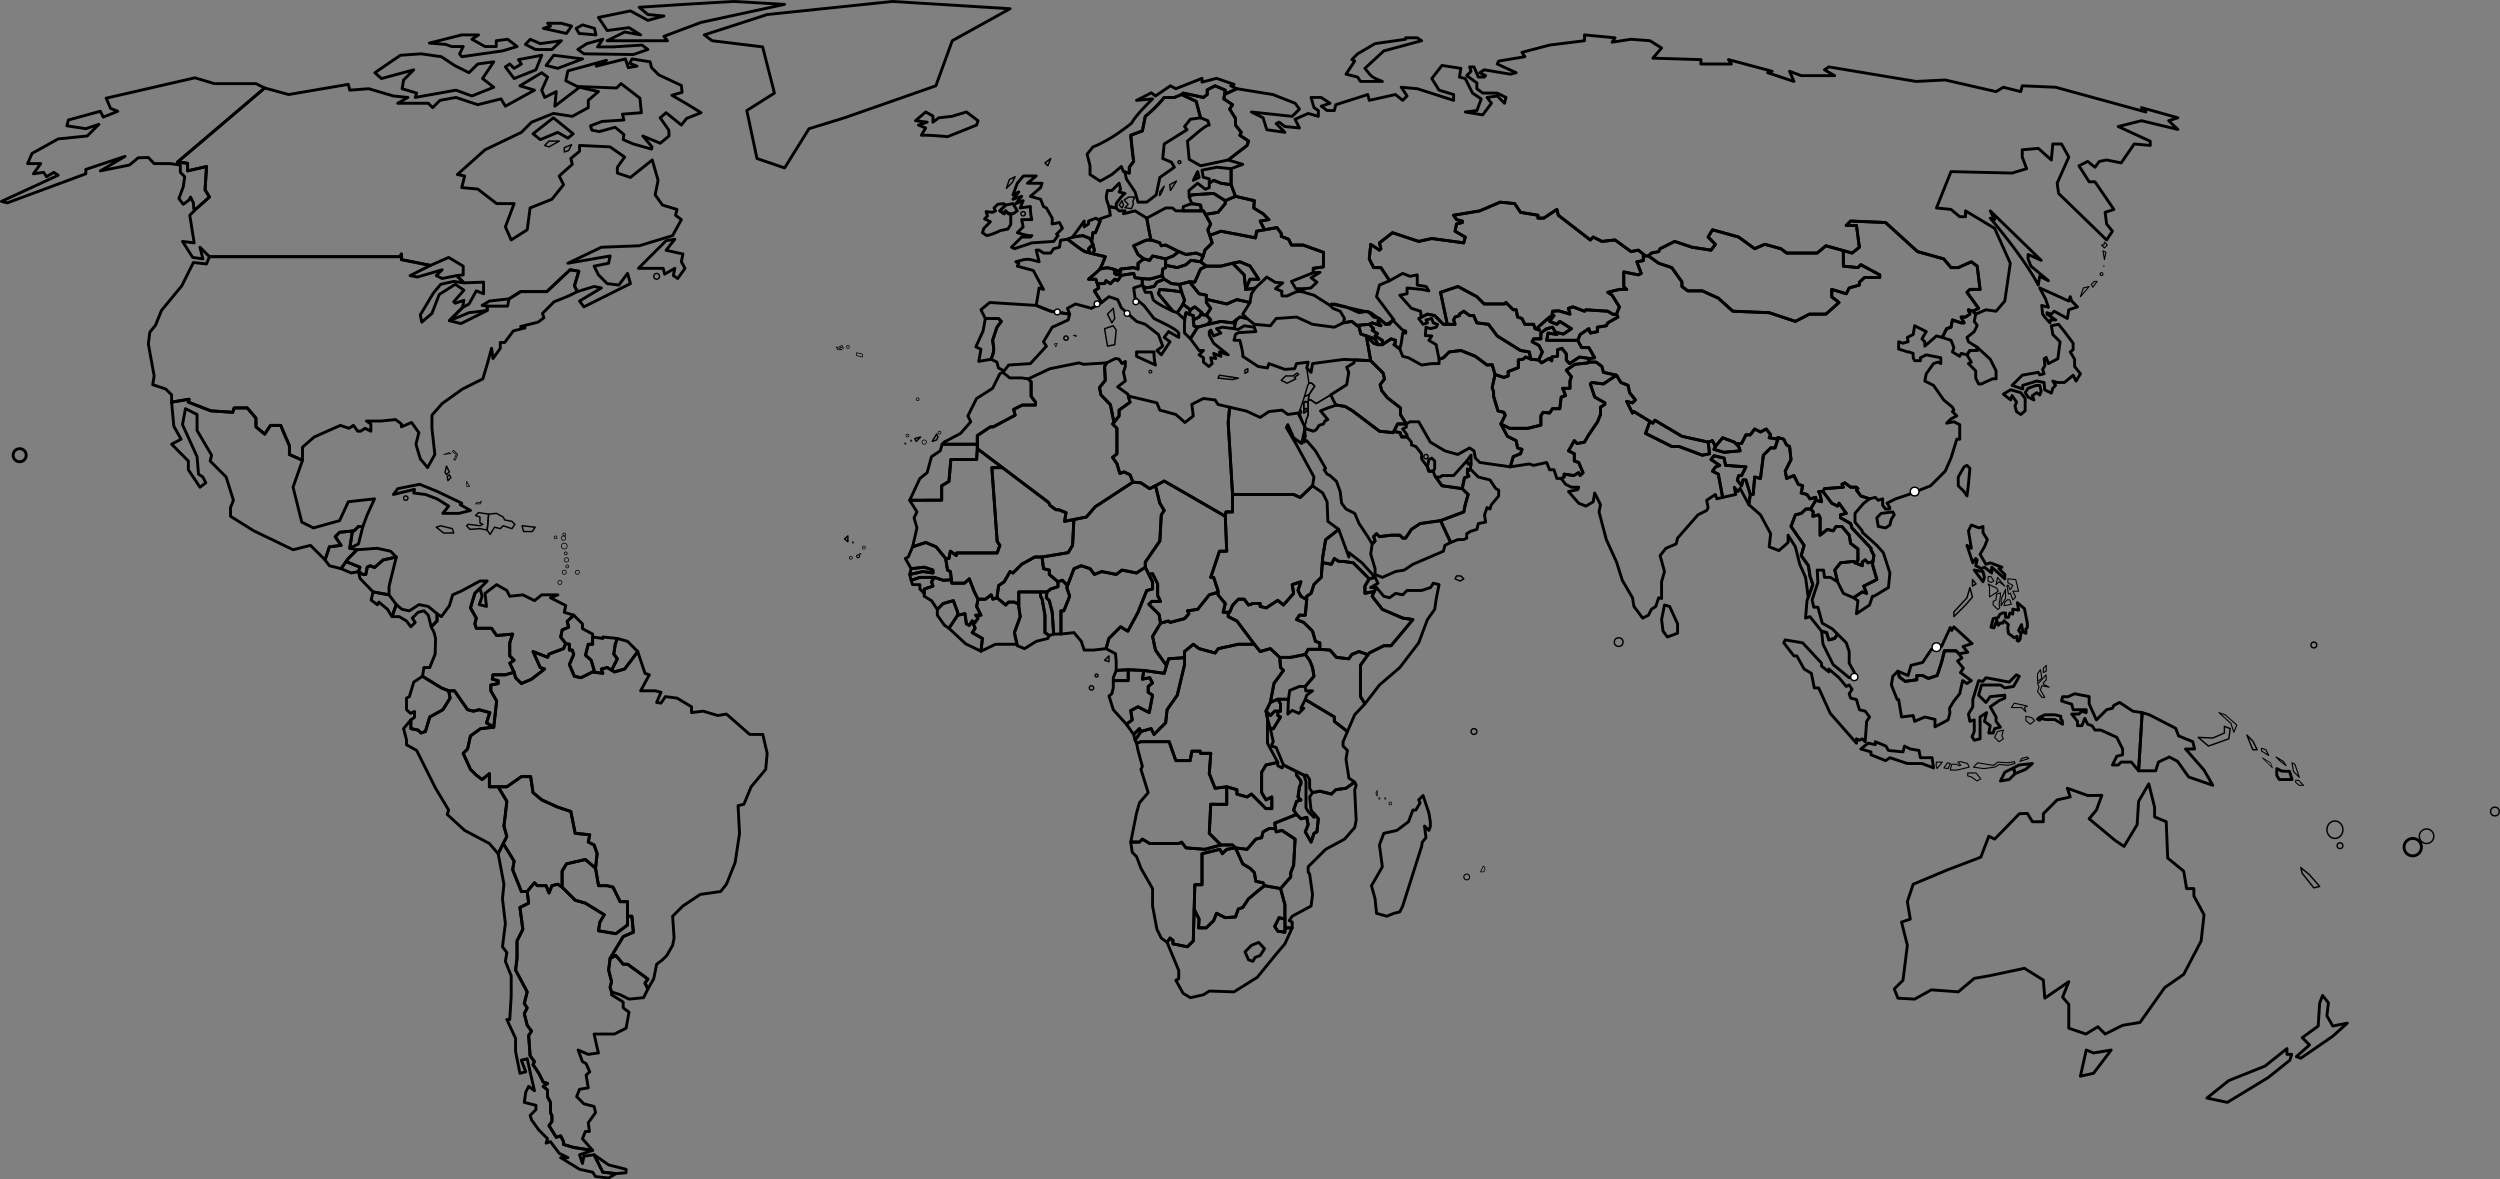 <svg id="Calque_2" data-name="Calque 2" xmlns="http://www.w3.org/2000/svg" viewBox="0 0 1719 811"><rect x="0" y="0" width="1719" height="811" fill="#808080" stroke="none"/><defs><style>.cls-1,.cls-2,.cls-3,.cls-4,.cls-5{fill:none;}.cls-1,.cls-2,.cls-3,.cls-4,.cls-5,.cls-6{stroke:#000;stroke-linejoin:round;}.cls-1{stroke-width:2px;}.cls-3{stroke-width:0.75px;}.cls-4{stroke-width:0.5px;}.cls-5{stroke-width:0.25px;}.cls-6{fill:#fff;}</style></defs><g id="Europa"><g id="FR"><path class="cls-1" d="M762.5,214.5c12.83,9.81,10.45,8.36,26,12-3.73,10-3.73,8.69-11.5,15.5h5l2,6-3,2,5,8-7,4-11-3-5.5,3,1.5,4-13-2-10-4,2-12,3,1-7-13-11-3,1-2-2-1c8.47-2.3,7.55-2.29,16,0l-2-8h2l3,2h5l2-3,4-1,.75-4.82Z" transform="translate(-28.5 -50)"/><polygon class="cls-2" points="764.5 222 766.5 219 765.5 212 761.5 216 764.5 222"/><circle class="cls-3" cx="1008.5" cy="603" r="2"/><circle class="cls-2" cx="451.5" cy="190" r="2"/><circle class="cls-4" cx="389.5" cy="385" r="1.5"/><circle class="cls-4" cx="388" cy="375.5" r="2"/><polygon class="cls-1" points="424.5 439 431.5 441 438.5 448 429.5 460 422.5 462 420.55 460.83 424.5 453 422.05 449.75 423 443.12 424.5 439"/><polygon class="cls-2" points="1582 596.5 1588 601.5 1595 609.5 1591 610.5 1583 600.5 1582 596.5"/></g><g id="RU"><polygon class="cls-1" points="942.5 168.04 948.5 172 949.5 171 948.5 167 957.5 160 975.5 166 984.5 164 1006.5 167 1007.5 163 1000.5 159 1001.5 154 1005.5 153 1005.5 152 1001.5 151 999.5 148 1017.5 145 1031.5 139 1041.5 140 1045.5 146 1057.5 148 1057.5 150 1061.5 150 1070.5 144 1071.5 148 1093.5 165 1095.5 163 1101.5 166 1110.5 165 1121.5 173 1126.5 172 1131.5 176 1133.5 176 1135.5 174 1140.5 173 1141.5 171 1151.5 166 1163.5 170 1176.5 172 1179.5 168 1174.5 163 1177.5 158 1195.5 163 1206.5 171 1213.5 168 1224.5 171 1228.5 174 1249.5 174 1255.5 169 1273.5 174 1278.5 170 1276.5 155 1269.5 155 1272.5 152 1296.5 153 1318.5 173 1336.5 178 1341.5 184 1346.5 184 1355.5 180 1359.5 183 1361.5 199 1354.5 199 1352.5 201 1360.5 212 1356.5 214 1358.5 216 1365.5 213 1372.5 214 1378.5 207 1382.29 181 1371.5 157 1351.5 145 1351.5 149 1347.5 149 1341.5 144 1331.5 143 1341.5 118 1383.5 119 1393.5 116 1390.5 108 1390.5 103 1401.5 102 1410.5 110 1411.5 99 1417.5 99 1422.5 108 1414.5 126 1415.5 133 1448.5 165 1452.5 159 1448.5 154 1447.5 146 1453.5 144 1440.5 125 1436.5 125 1429.5 114 1435.5 111 1440.5 115 1443.5 111 1448.5 110 1458.5 112 1467.5 99 1478.5 100 1478.5 97.12 1456.5 87 1472.5 83 1497.5 89 1491.19 83 1497.5 81 1472.5 74 1475.5 77 1413.5 60 1390.5 59 1389.5 63 1377.5 60 1372.5 63 1337.5 55 1317.5 56 1257.5 46 1254.5 48 1261.5 52 1238.5 52 1230.5 49 1233.5 56 1215.5 50 1218.5 49 1188.5 41 1190.5 44 1169.5 44 1169.6 41 1136.5 40 1142.5 33 1134.5 28 1121.5 27 1108.5 29 1110.5 26 1089.5 24 1089.5 28 1065.5 31 1046.5 36 1048.5 39 1030.5 42 1029.5 44 1042.5 50 1038.5 51 1020.5 48 1017.5 50 1021.5 52 1020.5 53 1016.5 53 1013.5 46 1010.5 46 1011.5 49 1008.5 52 1015.5 57 1015.5 61 1019.5 64 1029.5 64 1035.5 67 1034.5 71 1029.5 66 1022.5 67 1025.5 71 1019.5 79 1007.5 77 1015.5 76 1018.5 68 1012.5 64 1007.5 54 1003.5 53 1004.5 47 991.5 45 984.5 54 989.5 62 999.5 65 999.5 69 974.5 61 963.5 60 967.5 66 964.5 69 959.5 65 941.5 69 940.5 65 918.5 72 917.5 76 912.5 76 908.5 73 914.5 71 908.5 67 901.5 67 903.5 74 906.5 76 906.5 80 899.5 78 890.5 82 893.5 88 883.5 87 879.5 84 877.5 85 883.5 91 871.04 89.19 868.5 81 860.5 77 888.5 80 893.5 75 890.5 71 875.25 65 850.5 61 842.02 64.88 841.5 68 847.5 72 845.5 75 849.5 81.36 849.5 86 853.5 91 852.5 93 858.5 97 857.5 100 844.5 110 854.5 113 846.5 116 846.5 127 849.5 135 862.5 138 862.05 143 868.5 147 872.5 151 866.5 152 869.5 158 878 156.5 881 160.5 881 162.5 886 164.5 888 168.5 896 168.5 910 173.5 910 183.5 903 184.5 903 187.5 907.66 187.27 901.5 191 905.5 194 901.4 198 897 198.5 895 200.5 903.5 203 914.5 210 915.5 209 942.5 215 953.5 223 958.5 220 946.5 204 948.5 196 955.5 193 949.5 184 944.5 184 941.5 178 942.5 168.04 942.5 168.04"/><path class="cls-1" d="M979,106c-7.48-3-7-2.77-12-9l13-12,26-7-3-2h-8v1l-21,3-12,7-4,4,2,1-6,9,8,2,2,3Z" transform="translate(-28.5 -50)"/><path class="cls-1" d="M1397,195l35,34-9-4v3l2,5,12,10-6-3-1,6c-7-13.84-23-34.23-33-46l3,1Z" transform="translate(-28.5 -50)"/><path class="cls-1" d="M842.25,192c5.82-2.21,5.66-2.19,11.75-1l.73,4h-13Z" transform="translate(-28.5 -50)"/><polygon class="cls-3" points="1430.5 204 1432.5 198 1436.5 197 1430.5 204"/><polygon class="cls-3" points="1438 195.5 1440 193.5 1442 193.5 1439 197.5 1438 195.5"/><polygon class="cls-3" points="1447 166.5 1449 168.5 1447 170.5 1445 168.5 1446.55 168.5 1447 166.5"/><polygon class="cls-3" points="1446 172.5 1447 178.5 1448 173.5 1446 172.5"/><circle class="cls-3" cx="1445" cy="188.5" r="1"/><circle class="cls-5" cx="1446.5" cy="183" r="0.5"/></g><g id="BE"><path class="cls-1" d="M762.5,214.5c2.12-1.42,8-2.23,10.5-2.5l5,2,2,4-3,3,.77,2.91L774,223Z" transform="translate(-28.5 -50)"/></g><g id="LU"><polygon class="cls-1" points="751.5 174.45 752.5 172 751.5 168 748.5 171 749.27 173.91 751.5 174.45"/></g><g id="DE"><path class="cls-1" d="M783.44,201l8.56-3-1-6,5,1,2,2h4l-1,2,8-2,8,5c.53,2.9,2.16,12.33,3,15h-3.12L808,219l3,6,4,3-4,3v4l-3-1-9,1,0,2c-5.35-2.16-8.12-3.79-14-2l3.5-8.5-8.5-2.05,1-2.45c-.3-1.33-1.1-4.71-1.9-5.81L780,210h1.71l3.29-8-1.56-1" transform="translate(-28.5 -50)"/></g><g id="CH"><polygon class="cls-1" points="768.5 193 771.05 189.3 766.5 188 766.72 185.49 761.5 184 756.5 185 748.5 192 753.46 192 754.51 195.09 759.5 195 760.5 193 763.46 195.09 766.5 192 768.5 193"/></g><g id="AT"><path class="cls-1" d="M815,228l4,1,2-3,9,2v6l-2,1-.49,4.54C818,242.61,818.63,242,809,241l-1-3-8.45,1.3L795,238v-2.6l4,1.6,0-2,9-1,3,1v-4Z" transform="translate(-28.5 -50)"/></g><g id="IT"><path class="cls-1" d="M814,246l-6,2,1,7,6,5,7,9c2.78,1.51,15.56,7.05,17,10v3l-7-4-3,4,4,3c-1.53,2.22-4.54,6.73-6,9l-3-3,4-3-3-8-9-7-6-2-10.45-9.34L797,256l-6-2-5,4-5-8,3-2-1-2.91,5-.09,1-2,3,2.09,3-3.09,2,1,2.55-3.7L808,238l1,3,4.79.48Z" transform="translate(-28.5 -50)"/><path class="cls-1" d="M822,292a33,33,0,0,0,1,9l-13-6v-3Z" transform="translate(-28.5 -50)"/><polygon class="cls-2" points="761.5 238 766.5 237 767.5 227 765.5 224 759.5 226 761.5 238"/></g><g id="NL"><polygon class="cls-1" points="750.6 166.19 751.5 160 753.21 160 756.5 152 753.5 150 748.5 152 748.5 154 745.5 156 745.5 152 737.5 163 744.5 162 749.5 164 750.6 166.19"/></g><g id="GB"><path class="cls-1" d="M724,220l2,1,12-4,15-1,3-4-1-1,4-4-2-4-5,1v-4l-4-7-2-1-2-5-7-2,7-6,1-3H735l6-5h-8.84L728,176l-3,8,4-2-4,5,6-2-4,5,5-2-2,5,7-1a33,33,0,0,0,1,9h-7l1,5-4,4c2,.6,7.89,2.49,10,2l-1,1h-6Z" transform="translate(-28.5 -50)"/><polygon class="cls-1" points="687.5 145 691.5 141 696.5 140 699.5 145 696.5 147 693.5 147 691.5 145 690.5 147 687.5 145"/><path d="M732,196a1,1,0,1,1-1,1,.94.94,0,0,1,1-1m0-1h0a2,2,0,0,0-1.46.59,2,2,0,0,0,0,2.76,2.1,2.1,0,0,0,2.92,0,2,2,0,0,0,0-2.76A2,2,0,0,0,732,195Z" transform="translate(-28.5 -50)"/><polygon class="cls-2" points="694 123.5 698 121.5 696 125.5 692 129.5 694 123.5"/><polygon class="cls-2" points="718.5 112 720.5 114 722.5 109 718.5 112"/></g><g id="IE"><path class="cls-1" d="M723.5,197v7.31l-2,3.19-5,1c-2.21,1.13-7,3.18-9.5,3.5l-3-2,1-3,4.5-4.5-4-2,2-2-1-3,4.5.5,2-1-1-2,2.5-2.5,4.11-.5,1.39,1-4,4,3,2,1-2,2,2Z" transform="translate(-28.5 -50)"/><path class="cls-1" d="M706,188" transform="translate(-28.5 -50)"/></g><g id="IS"><path class="cls-1" d="M680,144l20-8,1-3-8-6-10,3-9,1-4,3v-4.25L665,127l-7,6,8,1-6,2,5,2-3,5C666.19,142.74,675.75,143.53,680,144Z" transform="translate(-28.5 -50)"/></g><g id="DK"><path class="cls-1" d="M791,192c-1.74-5.24-2.48-5.37-1-11h3l5-5,1,4-1,2,4,1c-1.78,1.15-4.8,5.25-6,7v3Z" transform="translate(-28.5 -50)"/><polygon class="cls-2" points="771.5 138 772.5 141 771.5 143 769.5 141 771.5 138"/><polygon class="cls-2" points="773 137.5 776 135.5 780 135.5 779 138.5 779.22 140.5 778 143.5 773.5 142.81 775.73 140.5 773 137.5"/></g><g id="CZ"><path class="cls-1" d="M839,223l-9-4.51-3,.51-1-2c-9.41-3.77-9.49-1.59-18,2l3,6,4,3,4,1,2-3,9,2,5.24-2Z" transform="translate(-28.5 -50)"/></g><g id="SK"><polygon class="cls-1" points="825.5 180 818.92 179 815.5 182 809.5 184 801.5 182.42 801.5 178 806.74 176 810.5 173 815.5 175 822.5 174 827.38 176 825.5 180"/></g><g id="PL"><path class="cls-1" d="M817,200l13-7h4.7l2.3,2h19l5,9-2,4,3,9-5,5-1.12,4L851,224l-7,1c-3.23-1.05-10.91-4.91-14-6.51l-3,.51-1-2-6-2C819.17,212.38,817.52,202.85,817,200Z" transform="translate(-28.5 -50)"/></g><g id="SI"><polygon class="cls-1" points="799.01 189.54 800.5 192 795.5 194 793.5 197 787.5 198 785.5 196 785.29 191.48 790.5 192 799.01 189.54"/></g><g id="HR"><path class="cls-1" d="M839.5,245.54,841,251c-2.6-1.07-12.11-1.74-15-2l-1,3,10,12c-3-1.45-11.52-5.36-13.6-8l-1.4-5h-4l-2-5,2,2,6-1,2-3,5-2,5,3Z" transform="translate(-28.5 -50)"/></g><g id="BA"><path class="cls-1" d="M841,251l1.94,5.33c-.22,2.12-3.73,6.95-4.94,8.67l-3-1-10-12,1-3C828.94,249.27,838.36,249.92,841,251Z" transform="translate(-28.5 -50)"/></g><g id="HU"><polygon class="cls-1" points="811 195.54 817.89 193.77 821.5 194 825.5 185 829.5 183 825.5 180 818.92 179 815.5 182 809.5 184 801.5 182.42 801.5 184 799.5 185 799.01 189.54 800.5 192 805.5 195 811 195.54"/></g><g id="ES"><path class="cls-1" d="M764,266l-1,4-11,5-6,10,2,3-11,12-15,1-3,4-4-2-1-4-4-2c2.43-6.36,2-6.49,1-13l3-9,3-4-2-2h-9l-3-6,6-5,32,2,10,4Z" transform="translate(-28.5 -50)"/><polygon class="cls-2" points="641 303.5 644 298.5 645 300.5 644 302.5 641 303.5"/><polygon class="cls-2" points="630 303.5 633 300.5 629 301.5 630 303.5"/><circle class="cls-4" cx="646" cy="297.5" r="1"/><circle class="cls-4" cx="635.5" cy="304" r="1.5"/><circle class="cls-4" cx="624" cy="299.5" r="1"/><circle class="cls-4" cx="626.5" cy="303" r="0.5"/><circle class="cls-4" cx="622.5" cy="305" r="0.5"/><path class="cls-2" d="M763,282.5a1.5,1.5,0,0,1-3,0A1.5,1.5,0,0,1,763,282.5Z" transform="translate(-28.5 -50)"/><polygon class="cls-4" points="727 236.06 726 238.5 725 236.5 727 236.06"/><polygon class="cls-4" points="738 230.5 740 231.5 740 230.5 738 230.5"/></g><g id="PT"><path class="cls-1" d="M706,269l-1.5,8.5-5,11,3.5,1.63-1.5,8.37L710,297c2.43-6.36,2-6.49,1-13l3-9,3-4-2-2Z" transform="translate(-28.5 -50)"/><circle class="cls-4" cx="631" cy="274.5" r="1"/><polygon class="cls-4" points="589 242.5 593 243.5 593 245.5 589 244.5 589 242.5"/><polygon class="cls-4" points="575 238.5 579 240.5 576 240.5 575 238.5"/><polygon class="cls-4" points="577 238.5 580 239.5 579 237.5 577 238.5"/><circle class="cls-4" cx="583" cy="238.5" r="1"/></g><g id="ME"><polygon class="cls-1" points="813.47 209.19 818.5 213 817.5 216 815.5 215 814.44 219.63 809.5 215 813.47 209.19"/></g><g id="XK"><polygon class="cls-1" points="818.5 213 821.5 211 826.5 215 824.5 218 820.5 220 820.5 217 817.5 216 818.5 213"/></g><g id="RS"><path class="cls-1" d="M846.39,243.77,853,252l5,1v5l3,4-3,4.67-3.88-.35L855,265l-5-4-3,2-5-3.81,1-2.86a97.33,97.33,0,0,1-3.44-10.79Z" transform="translate(-28.5 -50)"/></g><g id="AL"><path class="cls-1" d="M847,282.91l5-7.91-2.5-.87A42.68,42.68,0,0,1,849,267a27.46,27.46,0,0,1-5-2c-1.24,2.94-1.11,10.83-1,14Z" transform="translate(-28.5 -50)"/></g><g id="MK"><polygon class="cls-1" points="823.5 225 830.5 223 832.5 220 829.5 216.67 825.62 216.32 824.5 218 820.5 220 821 224.13 823.5 225"/></g><g id="BG"><polygon class="cls-1" points="830.5 223 839.5 221 847.5 222 852.5 218 857.5 219 854.5 216 859.5 208 850.5 206 843.5 209 829.5 205.81 829.5 208 832.5 212 829.5 216.67 832.5 220 830.5 223"/></g><g id="RO"><polygon class="cls-1" points="859.5 208 860.5 202 863.19 198 856.5 199 855.5 189 847.5 181 839.5 183 829.5 183 825.5 185 821.5 194 817.89 193.77 824.5 202 829.5 203 829.5 205.81 843.5 209 850.5 206 859.5 208"/></g><g id="MD"><polygon class="cls-1" points="847.5 181 852.5 180 859.5 182.88 865.5 192 859.5 192 856.5 199 855.5 189 847.5 181"/></g><g id="BY"><path class="cls-1" d="M860.29,211.87,868,209s23.37,4.19,23.69,4.6.83-4.6.83-4.6l5.48-1-3-6,6-1-4-4-6.45-4,.45-5-13-3-7,3v2l-5,6-8.66,1.42L861,204l-2,4Z" transform="translate(-28.5 -50)"/></g><g id="LT"><polygon class="cls-1" points="817.69 135.5 819.5 140 825.5 141 826.23 145 827.5 145 828.84 147.42 837.5 146 842.5 140 842.5 138 834.5 133 819.5 134 817.69 135.5"/></g><g id="LV"><polygon class="cls-1" points="817.69 135.5 817.5 131 823.5 126 828.84 130.16 831.5 129 831.5 126 834.5 124 839.5 126 846.5 127 849.5 135 842.5 138 834.5 133 819.5 134 817.69 135.5"/></g><g id="EE"><polygon class="cls-1" points="831.5 126 831.5 123 827.38 121.87 826.5 117 836.5 115 846.5 116 846.5 127 839.5 126 834.5 124 831.5 126"/><polygon class="cls-1" points="823.5 118 824.5 122 820.5 124 823.5 118"/></g><g id="NO"><path class="cls-1" d="M870.52,114.88,879,111l-4.24-2,2.24-1-12-4.13-10,2.59v-2.59L837,111l-3.73-2L823,116a28.48,28.48,0,0,0-3-2.19c0,.19-10,5.19-10,5.19l11-1c-3.81,3.82-11,10.79-14,16,0,1-11.5,8.82-11.5,8.82-3.6,2.42-11.4,6.82-15.5,8.18l-4,5,2,8v6l7,4.52,8-4.52,6.55-5.51L801,168l4,1v-4l3-4c-.74-4.15-1.66-13.72-2-18l8-3,2-10a84.11,84.11,0,0,0,13-13h7c1-.44,5.56-1.93,6-3l14,3,2.6-2v-3.22L864,109l7,3-.48,2.88" transform="translate(-28.5 -50)"/></g><g id="FI"><path class="cls-1" d="M873,160l13-10,1-3-6-4,1-2-4-5v-4.64L874,125l2-3-6-4,1-6-7-3-5.4,2.75V115l-2.6,2-14-3-1,1,10,4.72L854,131l5,2,1,3c-2.1-.67-13.39,9.91-15,11l1.19,12.57L854,164Z" transform="translate(-28.5 -50)"/><path id="AX" class="cls-2" d="M840.5,161.5a1,1,0,0,1-2,0A1,1,0,0,1,840.5,161.5Z" transform="translate(-28.5 -50)"/></g><g id="SE"><path class="cls-1" d="M811,189h6l6.5-5,2.5-12,10-7-2.06-3.5L828,159l1-10,15.73-9.81L843,137l4-5,7-1-3-11.28L841,115l-5,2h-7a84.11,84.11,0,0,1-13,13l-2,10-8,3,2,18-3,4v4l-3-.75,1,4.75,6,9Z" transform="translate(-28.5 -50)"/><polygon class="cls-2" points="804.32 127 804.8 131 808.92 124.52 804.32 127"/><path class="cls-2" d="M829,178c-.52,1.28-2.06,5.64-3.16,6.5L826,182Z" transform="translate(-28.5 -50)"/></g><g id="GR"><path class="cls-1" d="M878.5,270l-2.5,2-8-1c-4,.81-12.16,2.76-16,4l-5,7.91,6,8.09h3l-3,3,3,2v3l3.69,3,2.31-2-1-4,3.46.51L863,293l5,2-1-3,6,2-10-8-3-5.66V278l1-1,2,4,5-2-3-3,4-1,8,1,1.5-6Z" transform="translate(-28.5 -50)"/><polygon class="cls-2" points="838.5 258 837.5 260 847.5 261 851.5 260 838.5 258"/><polygon class="cls-2" points="856 254.5 858 253.5 858 255.73 856 256.67 856 254.5"/></g><g id="UA"><path class="cls-1" d="M925.5,248.5l-2,2h-3.4l-6.6,3H910s-.48-3.25,0-3.13-4.51-1.87-4.51-1.87l5-4-5-.34-6-3.66c-1.82,2-5.84,5.56-7.81,7.5-.19.5-6.69,1-6.69,1l3-7h6l-6-9.12L881,230c-3,.5-10,2.21-13,3H858l-4-3a35.91,35.91,0,0,0,3-8l5-5-1.71-5.13L868,209l23.69,4.6.83-4.6c3.25-.61,10.66-1.92,14-2.5l3,4v2l5,2,2,4h8l14,5v10l-7,1v3l-15,6,3,5Z" transform="translate(-28.5 -50)"/></g><g id="AD"><circle id="AD-2" data-name="AD" class="cls-6" cx="727" cy="214.5" r="2"/></g><g id="LI"><circle class="cls-2" cx="768" cy="187.5" r="2"/></g><g id="MC"><circle class="cls-6" cx="754.35" cy="208.97" r="2"/></g><g id="SM"><circle class="cls-6" cx="781" cy="207.5" r="2"/></g><g id="VA"><circle class="cls-6" cx="775" cy="215.5" r="2"/></g><g id="MT"><circle class="cls-3" cx="791" cy="255.5" r="1"/></g><g id="CY"><polygon class="cls-2" points="893 257.5 890 259.5 891 260.5 885 263.5 881 261.5 884 258.5 889 258.5 892 256.5 893 257.5"/></g></g><g id="Asia"><g id="AF"><polygon class="cls-1" points="1077 254.5 1083 250.5 1092 249.5 1093 246.5 1086 245.5 1079.25 250 1077 247.66 1077 243.36 1074 239.5 1071 240.5 1071 244.91 1067 245.5 1067 248.13 1065 246.5 1060 249.5 1058 247.5 1052.62 247 1049 245.5 1047.25 247 1044 247.5 1044 252.79 1037 255.5 1037 258.5 1034 259.5 1028 257.5 1026 266.5 1027 269.5 1027 272.5 1030 282.5 1034 283.5 1035 285.5 1032 291.5 1038 294.5 1050.59 294.5 1059.5 292.31 1059.5 285.87 1061 283.5 1065.5 284 1067.5 281 1072.5 281 1073.5 273 1076.5 272 1074.5 267 1079.5 267 1079.5 262 1080.5 259 1077 254.5"/></g><g id="TR"><path id="TR-2" data-name="TR" class="cls-1" d="M877,276l3,.52,4-2.52,7,1,1,3-12,.73L878,280l-1,4h4c.52,2.11,2.47,8.88,2,11l10.6,7,6.4,1,1-3,11,4,6.67-.5L920,300l8-1-1,4,3,3,1-6,21.5-2.88L971,298l-3-17-3.75-1.33L963,275l-5-4-6,1-6,3-15-2-11-5-14,1-4,5-11-1-5-4-5-1-2.5,2Z" transform="translate(-28.5 -50)"/></g><g id="GE"><polygon class="cls-1" points="914.5 210 917.5 209 925.5 211 934.5 215 940.5 214 944.5 218 948.5 219 947.5 221 949.5 224 943.5 222 941.5 223 932.93 223.74 929.5 221 923.5 222 924.5 219 921.5 214 916.5 212 914.5 210"/></g><g id="AZ"><polygon class="cls-1" points="962.5 240 963.5 236 964.5 229 966.59 229 966.59 227.6 964.5 227 957.5 220 955.5 223 952.5 223 948.5 219 947.5 221 949.5 224 943.5 222 941.5 223 944.5 226 943.5 227 947.25 229.5 945.5 231 950.5 234 950.5 237 956.5 233 959.5 234 959.11 237 958.5 237 962.5 240"/><polygon class="cls-1" points="939.5 231 945.5 233 947.5 237 944.5 236 939.5 231"/></g><g id="AM"><polygon class="cls-1" points="950.5 237 947.5 237 945.5 233 939.5 231 935.75 229.68 934.5 225 932.93 223.74 941.5 223 944.5 226 943.5 227 947.25 229.5 945.5 231 950.5 234 950.5 237"/></g><g id="PS"><polygon class="cls-2" points="899.5 277 897.5 276 896.5 277 896.5 281 898.5 281 896.5 282 896.5 284 899.5 282 899.5 277"/><polygon class="cls-2" points="894 281.5 895 283.5 894 284.5 893 283.5 894 281.5"/></g><g id="IL"><polygon class="cls-2" points="900 271.5 899.5 277 897.5 276 896.5 277 896.5 281 898.5 281 896.5 282 896.5 284 899.5 282 899.5 285.36 898.25 288.52 897 294.5 894 284.5 895 283.5 894 281.5 895 278.5 897 272.5 900 271.5"/></g><g id="JO"><polygon class="cls-2" points="899.68 275.04 901.44 275.04 905 277.5 915 271.5 918 277.5 919 278.5 913 280.5 908 282.5 913 288.5 911 289.5 910 291.5 907 292.5 905 295.5 903 296.5 897 294.5 898.25 288.52 899.5 285.36 899.5 282 899.5 277 899.68 275.04"/></g><g id="LB"><polygon class="cls-2" points="900 263.5 902 263.5 904 265.5 902 268.5 900 271.5 897 272.5 899 265.5 900 263.5"/></g><g id="SY"><polygon class="cls-2" points="898.5 253 900 263.5 902 263.5 904 265.5 900 271.5 899.68 275.04 901.44 275.04 905 277.5 915 271.5 926 264.5 927.37 256 926 252.5 931 249.5 931.19 247.46 924 247.12 902.5 250 901.5 256 898.5 253"/></g><g id="IQ"><polygon class="cls-1" points="942.5 248 951 256.5 952 260.5 949 264.5 950 268.5 954 273.5 963 280.5 963 285.21 967 291.5 961 291.5 958 297.5 948.5 296.5 930 282.5 925 279.5 919 278.5 918 277.5 915 271.5 926 264.5 927.37 256 926 252.5 931 249.5 931.19 247.46 942.5 248"/></g><g id="KW"><polygon class="cls-1" points="967 291.5 967 293.66 964.5 295 967.5 299 967.5 300.43 963.75 300.43 962.69 297.5 958.47 296.57 961 291.5 967 291.5"/></g><g id="SA"><polygon class="cls-1" points="967.5 300.43 970.5 304 970.5 305.95 973.5 307 977.5 312 977.5 315.54 981.5 321 982.5 324 985.5 324 986.5 327 991.5 334 1005.5 336 1009.5 340 1007.5 347 1006.5 352 990.5 358 976.5 360 970.5 364 966.5 370 964.5 370 962.5 368 956.5 368 948.5 369 946.5 367 944.5 369 945.5 372 943.5 374 940.5 369 934.5 360 931.5 353 925.5 350 922.5 346 921.5 338 919 331.07 914.5 327 912.5 326 910.5 323 911.5 322 904.5 310 898.5 303 896.5 304 897.5 300 897 294.5 903 296.5 905 295.5 907 292.5 910 291.5 911 289.5 913 288.5 908 282.5 913 280.5 919 278.5 925 279.5 930 282.5 948.5 296.5 958 297.5 958.47 296.57 962.69 297.5 963.75 300.43 967.5 300.43"/></g><g id="QA"><polygon class="cls-1" points="981.5 321 982.5 316 984.5 315 986.5 317 986.5 322.19 985.5 324 982.5 324 981.5 321"/></g><g id="BH"><circle class="cls-2" cx="980.5" cy="314" r="1.5"/></g><g id="AE"><polygon class="cls-1" points="1008.5 317 1009.5 319 1011.5 319 1011 322.5 1010 323.5 1009 322.5 1009 325.5 1010 327.45 1007 328.5 1005.5 336 991.5 334 987.25 328.06 990.5 328 991.5 327 999.5 327 1008.5 317"/></g><g id="YE"><polygon class="cls-1" points="943.5 374 942.5 381 945.5 391 945.5 395 950.5 397 959.5 393 965.5 392 971.5 388 992.5 379 993.5 375 997.5 373 990.5 358 976.5 360 970.5 364 966.5 370 964.5 370 962.5 368 956.5 368 948.5 369 946.5 367 944.5 369 945.5 372 943.5 374"/><polygon class="cls-2" points="1001.5 396 1004.5 396 1006.5 398 1004 399.54 1000.5 398 1001.5 396"/></g><g id="OM"><polygon class="cls-1" points="1011 322.5 1016.5 328 1024.5 330 1028.5 336 1030.5 337 1030.5 341 1025.5 347 1024.5 350 1022.5 349 1020.75 354.05 1021.5 359 1016.5 360 1015.5 364 1011 365.42 1008.5 367 1008.5 370 1006.5 371 1002.59 371 997.5 373 990.5 358 1006.5 352 1007.5 347 1009.5 340 1005.32 336 1007 328.5 1010 327.45 1009 325.5 1009 322.5 1010 323.5 1011 322.5"/><polygon class="cls-1" points="1008.5 317 1011.5 313 1011.5 319 1009.5 319 1008.5 317"/></g><g id="IR"><polygon class="cls-1" points="989.5 247 992.5 246 996.5 242 1004.5 241 1014.5 245 1022.5 251 1026 250.76 1028 257.5 1026 266.5 1027 269.5 1027 272.5 1030 282.5 1034 283.5 1035 285.5 1032 291.5 1036.5 300 1042.5 303 1043.5 308 1046.5 309 1045.5 312 1040.5 314 1038.5 321 1017.5 318 1014.5 315 1013.5 310 1010.5 308 1002.35 312.5 993.5 310 983.5 304 975.5 290 969.5 290 967 291.5 963 285.21 963 280.5 954 273.5 950 268.5 949 264.5 952 260.5 951 256.5 942.5 248 939.5 231 944.5 236 947.5 237 950.5 237 956.5 233 959.5 234 959.11 237 958.5 237 962.5 240 964.5 245 968.5 246 977.5 251 984.5 250 989.5 250 989.5 247"/></g><g id="PK"><polygon class="cls-1" points="1092.19 248.93 1097.5 249 1101.5 252 1102.5 256 1111.5 258 1102.5 264 1094.5 263 1093.5 264 1096.5 273 1103.5 277 1103.5 278 1100.5 280 1100.5 285 1098.5 290 1092.19 299.3 1089.5 304 1084.5 305 1082.5 303 1078.5 310 1082.5 312 1082.5 317 1085.5 318 1088.5 325 1086.5 327 1085.5 325 1082.05 327 1075.5 326 1075.5 328 1073.5 329 1070.5 329 1068.5 323 1065.5 323 1063.5 318 1054.5 320 1051.5 319 1038.5 321 1040.5 314 1045.5 312 1046.5 309 1043.5 308 1042.5 303 1036.5 300 1032 291.5 1038 294.5 1050.59 294.5 1059.5 292.31 1059.5 285.87 1061 283.5 1065.5 284 1067.5 281 1072.5 281 1073.5 273 1076.5 272 1074.5 267 1079.5 267 1079.5 262 1080.5 259 1077 254.5 1083 250.5 1092 249.5 1092.19 248.93"/></g><g id="TJ"><polygon class="cls-1" points="1067.5 225 1070.5 230 1064.5 229 1063.5 234 1084.86 234 1087.5 239 1092.5 239 1096.5 246 1093 246.5 1086 245.5 1079.25 250 1077 247.66 1077 243.36 1074 239.5 1071 240.5 1071 244.91 1067 245.5 1067 248.13 1065 246.5 1060 249.5 1058 247.5 1060.5 242 1058.17 237.5 1053.5 235 1054.5 233 1059.5 233 1059.5 229 1063.5 226 1067.5 225"/></g><g id="UZ"><polygon class="cls-1" points="1068.5 217 1065.5 221 1070.5 223 1072.5 221 1080.5 226 1075 229.69 1069.6 228.49 1067.5 225 1063.5 226 1059.5 229 1059.5 233 1054.5 233 1053.5 235 1058.17 237.5 1060.5 242 1058.01 247.5 1052.63 247 1051.5 242 1045.5 241 1029.5 231 1023.5 223 1015.5 222 1013.28 217 1010.5 217 1006.5 214 1003.5 216 1003.5 217 1000.5 218 999.5 220 1000.5 223 995.19 223 990.5 201 1002.5 197 1015.5 204 1020.5 209 1034.5 209 1035.5 208 1040.5 213 1042.5 213 1043.5 218 1046.5 219 1048.5 223 1054.5 223 1055.5 226 1058.5 227 1057.5 225 1065.5 218 1068.5 217"/></g><g id="KG"><polygon class="cls-1" points="1084.86 234 1086.5 230 1092.5 226 1093.5 229 1098.5 228 1098.32 225 1104.5 224 1105.5 222 1112.5 218 1111.5 216.09 1108.93 216.09 1105.5 214 1090.5 213 1089.5 214 1081.5 211 1078.5 212 1079.5 216 1071.75 213.72 1067.5 214 1067.11 217.46 1068.5 217 1065.5 221 1070.5 223 1072.5 221 1080.5 226 1075 229.69 1069.6 228.49 1070.5 230 1064.5 229 1063.5 234 1084.86 234"/></g><g id="TM"><polygon class="cls-1" points="1049 245.5 1047.25 247 1044 247.5 1044 252.79 1037 255.5 1037 258.5 1034 259.5 1028 257.5 1026 250.76 1022.5 251 1014.5 245 1004.5 241 996.5 242 992.5 246 989.5 247 987.5 237 982.5 234 984.5 231 980.05 230.75 980.5 225 983.5 226 987.5 225 988.5 223 985.5 222 984.5 219 980.5 220 981.5 222 978.5 223 975.5 219 981.5 216 986.5 217 992.5 223 1000.5 223 999.5 220 1000.5 218 1003.5 217 1003.5 216 1006.5 214 1010.5 217 1013.28 217 1015.5 222 1023.5 223 1029.5 231 1045.5 241 1051.5 242 1052.63 247 1049 245.5"/></g><g id="KZ"><polygon class="cls-1" points="977.18 218.16 976.8 214 970.5 212 962.5 203 967.5 202 967.5 198 977.5 199 982.5 200 980.62 197 974.5 196 974.5 189 969.5 190 964.5 188 955.5 193 949.5 184 944.5 184 941.5 178 942.5 168.04 948.5 172 949.5 171 948.5 167 957.5 160 975.5 166 984.5 164 1006.5 167 1007.5 163 1000.5 159 1001.5 154 1005.5 153 1005.5 152 1001.5 151 999.5 148 1017.5 145 1031.5 139 1041.5 140 1045.5 146 1057.5 148 1057.5 150 1061.5 150 1070.5 144 1071.5 148 1093.5 165 1095.5 163 1101.5 166 1110.5 165 1121.5 173 1126.5 172 1129.93 174.75 1129.93 179.18 1125.5 180 1128.5 188 1126.5 189 1116.5 187 1116.5 197 1118.5 199 1113.5 199 1105.5 201 1108.5 203 1113.5 211 1111.5 216.09 1108.93 216.09 1105.5 214 1090.5 213 1089.5 214 1081.5 211 1078.5 212 1079.5 216 1071.75 213.72 1067.5 214 1067.11 217.46 1065.5 218 1057.5 225 1058.5 227 1055.5 226 1054.5 223 1048.5 223 1046.5 219 1043.5 218 1042.5 213 1040.5 213 1035.5 208 1034.5 209 1020.5 209 1015.5 204 1002.5 197 990.5 201 995.19 223 992.5 223 986.5 217 981.5 216 977.18 218.16"/></g><g id="MN"><polygon class="cls-1" points="1267.47 172.32 1267.5 183 1277.5 184 1279.5 182 1292.5 189 1292.5 190.79 1282.08 190.79 1278.5 194 1278.5 196 1271.5 198 1269.5 202 1259.5 199 1259.5 204.13 1264.5 208 1255.5 216 1244.11 216 1234.5 221 1216.5 215 1191.5 214 1181.5 205 1170.5 200 1160.5 200 1156.5 197 1156.5 193.84 1149.5 184 1140.5 181 1133.5 176 1135.5 174 1140.5 173 1141.5 171 1151.5 166 1163.5 170 1176.5 172 1179.5 168 1174.5 163 1177.5 158 1195.5 163 1206.5 171 1213.5 168 1224.5 171 1228.5 174 1249.5 174 1255.5 169 1267.47 172.32"/></g><g id="CN"><polygon class="cls-1" points="1111.5 258 1114.5 263 1119.5 265 1120.5 270 1124.5 275 1122.5 277 1118.5 276 1122.5 284 1123.5 283 1136.5 291 1137.87 288.96 1156.5 300 1174.5 304 1177.5 303 1179.5 307 1184.5 301 1192.5 304 1193.5 305 1197.5 305 1200.5 299 1203.5 299 1206.5 295 1210.5 297 1214.5 295 1217.5 299 1216.5 301 1222.5 302 1222.5 300.79 1226.5 302 1228.5 306 1230.5 307 1231.5 316 1227.5 324 1228.5 329 1233.5 327 1236.5 333 1239.5 334 1238.5 339 1242.5 340 1244.5 343 1248.5 342 1248.5 344 1252.5 345 1251.5 340 1250.5 338 1253.5 338 1254.5 336 1267.5 335 1266.5 333 1268.5 332 1272.5 335 1276.5 335 1277.5 336 1276.5 337 1279.5 341 1285.5 343 1289.5 342 1291.5 344 1294.5 343 1294.5 347.42 1296.5 350 1299.31 350 1299.5 349 1297.5 346 1303.5 343 1312.5 340 1327.5 334 1337.5 324 1341.5 315 1345.5 302 1347.5 302 1347.5 296 1347.5 292.01 1343.5 290 1338.5 291 1341.5 288 1345.5 286 1343.5 284 1342.5 283 1343.5 282 1342.5 280 1336.5 275 1329.5 265 1323.5 262 1324.5 257 1329.5 250 1332.5 249 1334.5 250 1334.5 246 1324.5 244 1320.5 246 1320.5 248 1316.5 248 1315.5 246 1315.5 243 1312.5 242 1311.78 242 1305.5 240 1305.5 235 1308.5 236 1312.02 235 1311.5 232 1315.5 230 1316.5 224 1324.5 228 1321.5 233 1323.5 235 1323.5 238 1331.5 231 1335.5 232 1338.5 226 1341.5 225 1342.5 220 1348.5 222 1350.5 222 1348.5 218 1351.5 218 1354.5 216 1353.5 213 1356.5 214 1360.5 212 1352.5 201 1354.5 199 1361.5 199 1359.5 183 1355.5 180 1346.5 184 1341.5 184 1336.5 178 1318.5 173 1296.5 153 1272.5 152 1269.5 155 1276.5 155 1278.5 170 1273.5 174 1267.47 172.32 1267.5 183 1277.5 184 1279.5 182 1292.5 189 1292.5 190.79 1282.08 190.79 1278.5 194 1278.5 196 1271.5 198 1269.5 202 1259.5 199 1259.5 204.13 1264.5 208 1255.5 216 1244.11 216 1234.5 221 1216.5 215 1191.5 214 1181.5 205 1170.5 200 1160.5 200 1156.5 197 1156.5 193.84 1149.5 184 1140.5 181 1133.5 176 1131.5 176 1129.93 174.75 1129.93 179.18 1125.5 180 1128.5 188 1126.5 189 1116.5 187 1116.5 197 1118.5 199 1113.5 199 1105.5 201 1108.5 203 1113.5 211 1111.5 216.09 1112.5 218 1105.5 222 1104.5 224 1098.32 225 1098.5 228 1093.5 229 1092.5 226 1086.5 230 1084.86 234 1087.5 239 1092.5 239 1096.5 246 1093 246.5 1092.19 248.93 1097.5 249 1101.5 252 1102.5 256 1111.5 258"/><polygon class="cls-1" points="1293.5 353 1301.5 352 1302.5 354 1300.5 357 1299.5 361 1296.5 363 1291.5 362 1290.5 356 1293.5 353"/></g><g id="HK"><circle class="cls-6" cx="1316.5" cy="338" r="3"/></g><g id="TW"><polygon class="cls-1" points="1352.5 320 1354.5 322 1353.5 333 1352.5 341 1350.5 338 1346.5 334 1346.5 328 1350.5 321 1352.5 320"/></g><g id="KP"><polygon class="cls-1" points="1358.5 216 1356.5 214 1353.5 213 1354.5 216 1351.5 218 1348.5 218 1350.5 222 1348.5 222 1342.5 220 1341.5 225 1338.5 226 1335.5 232 1341.5 234 1343.5 239 1342.5 242 1347.5 245 1348.5 243 1352.5 244 1354.5 241 1359.5 241 1359.5 238.75 1353.5 235 1352.5 232 1357.5 228 1359.5 223.75 1357.5 221 1358.5 216"/></g><g id="KR"><polygon class="cls-1" points="1359.5 238.75 1368.5 247 1372.5 255 1372.5 260.46 1370.11 260.46 1364.5 263 1362.5 264 1360.5 264 1358.5 260 1358.5 255 1353.5 250 1355.5 249 1352.5 244 1354.5 241 1359.5 241 1359.5 238.75"/></g><g id="JP"><polygon class="cls-1" points="1402.5 265 1403.5 269 1402.5 271.61 1400.5 270 1397.5 272 1398.5 275 1394.5 273 1392.5 270 1394.5 267 1400.16 265 1402.5 265"/><polygon class="cls-1" points="1382.5 268 1389.5 270 1392.5 274 1392.5 282.45 1389.5 285 1386.5 283 1385.5 279 1386.63 276.5 1383.5 272 1382.5 275 1377.5 271 1382.5 268"/><polygon class="cls-1" points="1402.5 198 1422.5 207 1423.5 204 1424.5 207 1428.5 211 1422.5 213 1421.5 219 1412.5 214 1410.5 216 1407.5 215 1407.5 216 1413.5 220 1409.96 220 1409.5 222 1406.5 218.64 1404.5 216 1403.87 210 1408.5 211.3 1406.5 205.48 1402.5 198"/><polygon class="cls-1" points="1410.5 224 1415.5 223 1419.5 228 1425.5 236 1425.5 240.4 1423.5 242 1426.5 247 1426.5 252 1430.5 257 1427.5 262 1425.5 258 1419.5 263 1414.53 263 1411.5 262 1413.37 265 1411.5 267 1410.5 270.31 1405.93 268 1405.5 263 1400.5 262 1390.8 265 1390.8 267.45 1383.5 265 1390.5 258 1401.5 256 1402.5 257.78 1405.5 257 1404.5 254 1406.11 251.37 1405.58 246.66 1407 245.78 1408.5 250 1414.98 246.66 1416.5 235 1411.5 230 1410.5 224"/></g><g id="PH"><polygon class="cls-1" points="1355.5 361 1360.8 363 1363.5 362 1363.5 366.22 1366.5 371 1364.5 376 1361.5 381.15 1365.5 388 1368.5 387 1376.5 390 1374.5 391 1378.5 395 1378.5 398 1369.5 390 1369.5 394 1364.5 390 1362.5 391 1358.5 389 1359.5 385 1358.5 384 1356.5 387 1352.5 375 1355.5 377 1353.5 365 1355.5 361"/><polygon class="cls-1" points="1357.5 392 1363.5 393 1364.5 397 1363.5 400 1357.5 392"/><polygon class="cls-3" points="1372.5 402 1373.5 397 1378.5 403 1374.5 400 1372.5 402"/><polygon class="cls-3" points="1380.63 398 1386 398.5 1388 406.5 1385.42 406.5 1384 406.5 1386 410.5 1384 412.5 1382.4 407.87 1381 408.5 1380 402.5 1381 402.5 1382 405.5 1383 404.5 1384 402.5 1380.63 400.7 1380.63 398"/><polygon class="cls-3" points="1367 401.5 1373 404.5 1374 406.5 1368 410.5 1368 403.5 1367 401.5"/><polygon class="cls-3" points="1367 396.5 1369 396.5 1371 399.5 1369 400.5 1367 399.5 1367 396.5"/><polygon class="cls-3" points="1381.89 412.5 1383 415.5 1378 416.5 1378.5 414.13 1380.5 412.3 1381.89 412.5"/><polygon class="cls-3" points="1376 416.5 1379 411.5 1379 405.25 1376 412.12 1376 416.5"/><polygon class="cls-3" points="1373.68 419.06 1375.05 417.99 1374.59 415.5 1375.5 409.84 1375.5 407.69 1372.77 408.5 1372.51 412.5 1370.5 413.55 1370.5 415.93 1373.68 419.06"/><polygon class="cls-1" points="1387.13 414.4 1392 418.5 1394 428.5 1394 431.5 1393 432.5 1393 435.5 1391 434.5 1390 429.5 1388 433.5 1389.63 435.5 1389 439.5 1388 440.87 1387 440.5 1387 437.5 1385 438.5 1381 435.5 1380.5 431.6 1381 429.5 1378 426.76 1377 428.5 1375.5 428.42 1374 429.94 1373 426.5 1371 431.78 1369 431.28 1370.5 425.37 1374 424.61 1375 422.5 1377 421.5 1379 421.5 1379 424.5 1381 424.5 1382 421.5 1384 422.24 1384 418.84 1388 419.55 1387.13 414.4"/><polygon class="cls-2" points="1343.5 424 1351.5 416 1356.28 410.5 1354.5 404 1352.5 411 1343.5 420.76 1343.5 424"/><polygon class="cls-2" points="1356.28 398.5 1358.71 401.5 1356.28 403 1356.28 398.5"/></g><g id="MY"><polygon class="cls-1" points="1328 446.5 1322 455.5 1314 457.5 1312 464.5 1305 461.5 1306 465.5 1310 468.5 1318 467.42 1318 464.5 1322 464.5 1326 466.5 1332 464.5 1335 455.5 1337 447.5 1345 447.5 1347 449.5 1353 448.5 1349.75 444.55 1356 442.5 1343.5 431.06 1342 433.5 1341 431.5 1335 444.5 1328 446.5"/><polygon class="cls-1" points="1252.5 434 1256 435 1257.5 440 1261.5 439 1263.5 436 1269.5 442 1271.5 448 1271.5 456 1276.5 465 1271.5 466 1260.5 457 1259.5 455 1253.5 443 1252.5 434"/></g><g id="BN"><circle class="cls-6" cx="1331.5" cy="445" r="3"/></g><g id="ID"><polygon class="cls-1" points="1347 449.5 1349 452.5 1346 454.5 1350 459.5 1348 462.5 1355.5 468 1352.5 470 1349.5 468 1347.5 477 1343.5 482 1340.5 487 1340.74 490.5 1339.5 495 1330.5 499.79 1330.5 494.64 1323.5 493 1316.5 496 1315.5 492 1307.5 493 1305.5 481 1304.5 481 1300.5 471 1301.5 465 1305 461.5 1306 465.5 1310 468.5 1318 467.42 1318 464.5 1322 464.5 1326 466.5 1332 464.5 1335 455.5 1337 447.5 1345 447.5 1347 449.5"/><polygon class="cls-1" points="1365.5 466 1381.5 469 1386.5 464 1388.5 465 1384.5 472 1378.5 473 1375.5 471 1362.5 471 1360.5 478 1365.5 483 1368.5 479 1378.5 478 1378.5 480 1374.5 481.81 1368.5 486 1372.5 493 1372.5 496 1375.5 500 1371.5 501 1370.5 504 1367.5 504 1368.5 499 1364.5 496 1365.99 490 1361.5 493 1361.5 504 1361.5 508 1357.5 509 1356 506.58 1357.5 503 1357.5 495 1354.5 496 1353.5 491 1356.5 486 1356.5 481 1360.5 468 1363.48 468.5 1365.5 466"/><polygon class="cls-3" points="1371.5 507 1373.5 503 1377.5 502 1376.5 506 1377.5 508 1374.5 510 1371.5 507"/><polygon class="cls-3" points="1393 492.5 1397 493.5 1399 495.5 1396 497.99 1393 495.5 1393 492.5"/><polygon class="cls-3" points="1385 483.5 1394 485.5 1392 486.5 1393 489.5 1390 486.5 1383 486.5 1385 483.5"/><polygon class="cls-3" points="1401 469.5 1402.02 469.5 1406.86 464 1407 467.5 1405 469.5 1405 470.5 1409 472.5 1404 471.5 1403 474.5 1406 479.5 1404 479.5 1401 475.5 1402 472.5 1401 469.5"/><polygon class="cls-3" points="1401 468.5 1404 466.5 1403 460.5 1401 463.27 1401 468.5"/><polygon class="cls-3" points="1405 459.5 1405 462.43 1407 461.5 1407 457.5 1405 459.5"/><polygon class="cls-1" points="1402 493.5 1406 491.5 1413 491.5 1417 492.5 1417 494.46 1418 495.5 1418.25 497.99 1412.78 494.74 1407.05 494.74 1405 494.5 1404 493.5 1402.4 495.24 1401 494.5 1402 493.5"/><polygon class="cls-1" points="1472.96 490 1470.5 530 1465.5 524 1458.5 524 1456.5 526 1452.5 526 1455.5 520 1459.5 519 1459.5 515 1455.5 507 1444.5 502 1440.5 502 1438.5 499 1435.5 498 1433.5 494 1431.5 499 1428.5 499 1428.5 496 1424.5 491 1429.5 491 1431.5 489 1434.41 490 1434.5 488 1425.5 488 1424.5 484.21 1417.5 482 1418.25 479.06 1422.01 479.06 1426.5 477 1436.5 479 1436.5 484 1441.5 495 1448.5 488 1452.5 487 1453.5 485 1457.5 483 1466.5 489 1472.96 490"/><polygon class="cls-1" points="1227.5 440 1239.5 442 1252.5 456 1252.5 457.97 1257.5 462 1257.5 460 1264.5 466 1269.5 472 1271.5 471 1273.5 474 1271.5 477 1272.5 480 1276.5 481 1278.5 488 1282.5 489 1285.5 493 1283.5 496 1282.5 510 1280.5 508 1278.5 509 1276.5 508 1276.5 511 1258.48 490.5 1250.5 473 1247.5 473 1245.5 463 1240.5 460 1235.5 451 1233.5 451 1226.5 442 1227.5 440"/><polygon class="cls-1" points="1279.5 515 1284.5 511 1289.5 512 1289.5 510 1296.74 513 1298.5 516 1308.5 517 1309.5 513 1313.5 515 1319.5 516 1320.5 521 1328.5 521 1329.5 528 1321.5 525 1311.5 525 1299.5 521 1296.5 523 1286.5 519 1286.5 517 1279.5 515"/><polygon class="cls-1" points="1375.5 537 1378.5 531 1384.5 528 1385.5 532 1381.5 536 1375.5 537"/><polygon class="cls-3" points="1331.5 524 1335.5 524 1331.96 528.5 1331.25 526.25 1331.5 524"/><polygon class="cls-3" points="1336.62 528 1339 524.5 1341.04 525 1339.48 528.5 1336.62 528"/><polygon class="cls-3" points="1341 529.5 1342 525.5 1345.34 525.5 1347 526.5 1348.26 526.25 1346.23 524 1348.26 523.72 1352.86 525 1354 527.5 1345.69 529.5 1341 529.5"/><polygon class="cls-3" points="1353 531.5 1358.71 531.5 1362 535.5 1359.42 537 1355.5 534.22 1353 533.5 1353 531.5"/><polygon class="cls-3" points="1357 527.5 1359.84 524.5 1362.77 525 1370.71 526.25 1373.81 524 1380.5 524.5 1385.22 523.72 1385.5 525 1380.5 526.25 1374.77 525.61 1371.5 527.5 1364 528.5 1357 527.5"/><polygon class="cls-3" points="1389 523.5 1390 521.5 1394 520.5 1395 521.5 1389 523.5"/></g><g id="SG"><circle class="cls-6" cx="1275" cy="465.5" r="2.5"/></g><g id="TH"><polygon class="cls-1" points="1263.5 436 1260 432.5 1253 428.5 1250 417.5 1247.16 417.5 1246 412.5 1250 400.5 1249.5 392 1253.87 392 1254.5 397 1258.5 397 1263.5 400 1261.58 392 1265.5 387 1274.5 386 1275.5 387 1277.5 385.39 1277.5 377.42 1272.5 373.66 1271.5 368 1266.5 362 1262.5 362 1260.5 365 1256.5 364 1251.5 368 1251.5 356 1250.5 354 1246.5 355 1246.8 352 1245.01 350 1241.69 350 1238.5 353 1234.5 354 1231.5 362 1240.5 375 1238.5 382 1243.5 389 1244.5 396 1246.5 402 1242.5 413 1241.5 425 1244.5 424 1252.5 434 1256 435 1257.5 440 1261.5 439 1263.5 436"/></g><g id="VN"><polygon class="cls-1" points="1253.5 338 1259.5 346 1263.5 348 1264.5 346 1269.5 353 1265.5 354 1265.5 356 1272.5 360 1273.4 363 1286.5 377 1286.5 378 1288.5 382 1287.5 388 1290.5 398.46 1281.5 403 1283.5 408 1280.5 407 1274.5 411 1277.5 413.06 1276.5 422 1285.5 416 1287.5 410 1288.5 410 1298.5 404 1299.5 394 1294.98 380 1290.5 375 1280.5 366 1280.5 365 1275.5 359 1275.5 353 1281.5 346 1285.5 343 1279.5 341 1276.5 337 1277.5 336 1276.5 335 1272.5 335 1268.5 332 1266.5 333 1267.5 335 1254.5 336 1253.5 338"/></g><g id="KH"><polygon class="cls-1" points="1275.5 387 1280.5 389 1280.5 386.46 1282.5 385 1284.41 387 1287.78 386.29 1287.5 388 1290.5 398.46 1281.5 403 1283.5 408 1280.5 407 1274.5 411 1267.5 408 1263.5 400 1261.58 392 1265.5 387 1274.5 386 1275.5 387"/></g><g id="LA"><polygon class="cls-1" points="1248.5 344 1245.01 350 1246.8 352 1246.5 355 1250.5 354 1251.5 356 1251.5 368 1256.5 364 1260.5 365 1262.5 362 1266.5 362 1271.5 368 1272.5 373.66 1277.5 377.42 1277.5 385.39 1275.5 387 1280.5 389 1280.5 386.46 1282.5 385 1284.41 387 1287.78 386.29 1288.5 382 1286.5 378 1286.5 377 1273.4 363 1272.5 360 1265.5 356 1265.5 354 1269.5 353 1264.5 346 1263.5 348 1259.5 346 1253.5 338 1250.5 338 1251.5 340 1252.5 345 1248.5 344"/></g><g id="MM"><polygon class="cls-1" points="1222.5 302 1220.5 308 1217.5 308 1212.5 313 1210.5 329 1206.5 328 1205.5 340 1203.5 340 1202.5 347 1210.5 354 1217.5 367 1216.5 376 1223.18 378.58 1229.5 373 1229.5 368 1234.5 376 1237.5 388 1241.5 397 1243.35 410.66 1246.5 402 1244.5 396 1243.5 389 1238.5 382 1240.5 375 1231.5 362 1234.5 354 1238.5 353 1241.69 350 1245.01 350 1248.5 344 1248.5 342 1244.5 343 1242.5 340 1238.5 339 1239.5 334 1236.5 333 1233.5 327 1228.5 329 1227.5 324 1231.5 316 1230.5 307 1228.5 306 1226.5 302 1222.5 300.79 1222.5 302"/></g><g id="BT"><polygon class="cls-1" points="1179.5 307 1178.5 309 1185.5 311 1196.5 310 1195.5 307 1193.5 305 1192.5 304 1184.5 301 1179.5 307"/></g><g id="NP"><polygon class="cls-1" points="1174.5 304 1175.5 312 1170.5 313 1154.5 307 1149.5 307 1131.5 298 1134.49 289.76 1136.5 291 1137.87 288.96 1156.5 300 1174.5 304"/></g><g id="BD"><polygon class="cls-1" points="1178.5 313.39 1176.5 316 1182.5 320 1179.5 321.18 1177.5 324 1181.5 326 1184.5 342 1193.5 340 1192.5 335 1194.95 338 1196.5 335.78 1202.5 347 1203.5 340 1200.5 330 1198.5 330 1197.5 334 1194.59 330.19 1195.5 327 1197.5 327 1200.5 321 1186.5 320 1185.5 315 1178.5 313.39"/></g><g id="LK"><polygon class="cls-1" points="1144.5 416 1142.5 426 1143.5 434 1146.5 438 1153.5 435.36 1153.5 428.91 1148 416.97 1144.5 416"/></g><g id="IN"><polygon class="cls-1" points="1184.5 342 1181.5 326 1177.5 324 1179.5 321.18 1182.5 320 1176.5 316 1178.5 313.39 1185.5 315 1186.5 320 1200.5 321 1197.5 327 1195.5 327 1194.59 330.19 1197.5 334 1198.5 330 1200.5 330 1203.5 340 1205.5 340 1206.5 328 1210.5 329 1212.5 313 1217.5 308 1220.5 308 1222.5 302 1216.5 301 1217.5 299 1214.5 295 1210.5 297 1206.5 295 1203.5 299 1200.5 299 1197.5 305 1193.5 305 1195.5 307 1196.5 310 1185.5 311 1178.5 309 1179.5 307 1177.5 303 1174.5 304 1175.5 312 1170.5 313 1154.5 307 1149.5 307 1131.5 298 1134.49 289.76 1123.5 283 1122.5 284 1118.5 276 1122.5 277 1124.5 275 1120.5 270 1119.5 265 1114.5 263 1111.5 258 1102.5 264 1094.5 263 1093.5 264 1096.5 273 1103.5 277 1103.5 278 1100.5 280 1100.5 285 1098.5 290 1092.19 299.3 1089.5 304 1084.5 305 1082.5 303 1078.5 310 1082.5 312 1082.5 317 1085.5 318 1088.5 325 1086.5 327 1085.5 325 1082.05 327 1075.5 326 1075.5 328 1073.5 329 1076.5 333 1080.5 335 1085.5 335 1084.86 336.67 1078.5 338 1085.5 346 1090.5 348 1095.5 345 1096.5 339 1100.5 347 1099.5 352 1104.5 371 1111.5 386.37 1115.5 399 1122.5 411 1123.5 417 1129.5 425 1133.5 423 1135.5 419 1138.5 417 1140.5 411 1142.5 411.54 1142.5 400 1144.5 393 1141.5 382 1145.5 377 1152.5 374 1153.5 370 1167.5 354 1173.5 351 1174.5 349 1173.5 344 1179.5 340 1180.5 343 1184.5 342"/></g><g id="MV"><circle class="cls-2" cx="1113" cy="441.5" r="3"/></g></g><g id="Africa"><g id="DZ"><polygon id="DZ-2" data-name="DZ" class="cls-1" points="707 260.5 722 253.5 742 249.5 745 250.5 760.98 249.5 759.5 252.04 760 261.5 756 266.5 757 271.5 763.5 278.28 766 290.5 765 291.5 768 294.5 768 312.05 765 314.5 768 318.85 770 325.5 773 324.5 777 326.5 779 331.5 753 348.5 747 355.5 732 358.5 733 352.5 728 350.5 726 350.5 722 347.5 721 345.5 672 308.5 672 299.5 681 293.5 683 293.5 698 285.5 697 281.5 703 278.5 712 278.5 712 276.5 709 272.5 709 262.5 707 260.5"/></g><g id="SC"><circle class="cls-2" cx="1013.5" cy="503" r="2"/></g><g id="CV"><polygon class="cls-2" points="583 368.5 583 372.5 580.71 370.5 583 368.5"/><circle class="cls-3" cx="590" cy="382.5" r="1"/><circle class="cls-4" cx="594" cy="376.5" r="1"/><circle class="cls-4" cx="585" cy="383.5" r="1"/><circle class="cls-4" cx="586.5" cy="373" r="0.5"/><circle class="cls-4" cx="591.5" cy="381" r="0.5"/></g><g id="TN"><polygon class="cls-1" points="760.98 249.5 766.98 246.5 769.5 247 771.5 250 773.78 248.5 773.78 252 772.5 256 773.78 261.9 768.5 266 775.5 271 777 276.58 769.5 282 769.5 286 766 290.5 763.5 278.28 757 271.5 756 266.5 760 261.5 759.5 252.04 760.98 249.5"/></g><g id="AO"><polygon class="cls-1" points="781.5 511 784.5 510 803.9 510 808.5 523 818.35 523 819.54 516.5 825.28 516.5 825.5 518 832.5 518 831.5 532 835.5 542 843.5 541 843.5 553.09 832.5 553 831.5 573 839.5 581 828.5 584 815.5 583 812.5 579.12 810.5 580 790.5 580 785.5 577 783.5 579 777.5 579 781.5 559 783.5 552 789.5 545 784.5 529 785.5 527 782.5 516 781.5 511"/><polygon class="cls-1" points="783.5 501 784.5 503 780.5 509 779.5 505 783.5 501"/></g><g id="NG"><polygon class="cls-1" points="760.5 446 762.5 439 770.5 431 775.5 434 782.5 421 788.5 406 792.5 405 792.5 400.13 787.5 390 781.5 394 771.5 392 767.5 395 757.5 393 752.5 395 749.5 391 743.5 389 738.5 391 733.5 404 735.5 410 731.5 420 729.5 420 729.5 435.95 738.5 435 743.5 441 745.5 447 751.96 447 760.5 446"/></g><g id="NE"><polygon class="cls-1" points="738.41 357.22 737.5 375 734.5 380 716.5 383 717.5 391 721.5 392 721.5 395 727.46 400.01 730.5 399 734.02 402.66 738.5 391 743.5 389 749.5 391 752.5 395 757.5 393 767.5 395 771.5 392 781.5 394 787.5 390 787.5 386.52 797.5 372 798.5 354 800.5 351 797.5 346 794.5 334 790.5 336 784.5 332 779 331.5 753 348.5 747 355.5 738.41 357.22"/></g><g id="ML"><polygon class="cls-1" points="689.32 321.58 681.99 321.58 685.66 372.31 687.5 375 685.66 380.19 665.28 380.19 657.87 380.19 657.5 382 653.5 379 652.5 384 650.23 384 651.5 392 653.5 393 654.5 401 663.13 401 666.5 398 669.78 406.58 672.5 412 677.58 412 681.5 409 682.71 412 685.5 411 686.65 402.66 690.5 400 694.5 393 696.5 394 702.5 388 711.5 383 716.5 383 734.5 380 737.5 375 738.41 357.22 732 358.5 733 352.5 728 350.5 726 350.5 722 347.5 721 345.5 689.32 321.58"/></g><g id="MR"><polygon class="cls-1" points="672 308.5 671.5 316 653.81 316 652.5 331 647.5 334 647.5 343.9 625.5 344 630.5 352 628.5 356 630.5 363 627.5 376 636.5 373 643.66 376 650.23 384 652.5 384 653.5 379 657.5 382 657.87 380.19 685.66 380.19 687.5 375 685.66 372.31 681.99 321.58 689.32 321.58 672 308.5"/></g><g id="MA"><polygon class="cls-1" points="687.5 257 689.5 256 694.32 259.84 702.41 259.84 707 260.5 709 262.5 709 272.5 712 276.5 712 278.5 703 278.5 697 281.5 698 285.5 683 293.5 681 293.5 672 299.5 672 305.45 647.84 305.45 649.16 304 660.5 298 667.5 290 665.5 286 671.5 274 682.5 267 687.5 257"/></g><g id="EH"><polygon class="cls-1" points="672 305.45 647.84 305.45 646.5 310 640.5 314 637.5 325 632.5 329 625.5 344 647.5 343.9 647.5 334 652.5 331 653.81 316 671.5 316 672 308.5 672 305.45"/></g><g id="LY"><polygon class="cls-1" points="775.85 272.29 795.5 277 797.5 282 808.5 285 814.77 290.5 820.5 286 819.5 278 827.5 274 835.5 275 837.5 278.1 845.5 280 844.5 290.5 847.5 340 847.5 352.01 842.95 352.01 842.5 355 800.5 330.76 794.5 334 790.5 336 784.5 332 779 331.5 777 326.5 773 324.5 770 325.5 768 318.85 765 314.5 768 312.05 768 294.5 765 291.5 766 290.5 769.5 286 769.5 282 777 276.58 775.85 272.29"/></g><g id="EG"><polygon class="cls-1" points="892.5 284 897.5 294 895 304.97 889.5 301 885.5 292 884.5 294 891 304.97 903.5 328 902.5 334 894 342.1 889.5 340 847.5 340 844.5 290.5 845.5 280 857 282.64 866.5 287 872.5 283 881.5 282 885.5 285 892.5 284"/></g><g id="SD"><polygon class="cls-1" points="902.5 334 909.5 339 912.5 345 913.04 358.5 920.5 364 911.5 371.12 909.5 383 908.5 397 903.5 401.81 901.5 408 898.5 410 898.5 412.31 894.5 410 892.5 406 894.5 400 888.5 402 889.5 408 882.5 416 878.58 412.79 870.65 418 866.5 417 866.5 414.94 861.5 415 858.5 416 855.5 412 851.5 412 847.5 416.25 845.5 421 841.04 421 842.5 415 837.5 409 837.5 406.1 834.5 397 832.5 397 838.5 379 843.5 379 842.5 355 842.95 352.01 847.5 352.01 847.5 340 889.5 340 894 342.1 902.5 334"/></g><g id="SS"><polygon class="cls-1" points="898.5 412.31 897.5 423 893.46 423 891.5 426 896.5 428 902.5 434 904.5 441 907.5 442 907.5 446.46 899.5 446.46 897.5 450 887.5 452 879.96 452 873.5 446 866.5 448 862.5 443 859.5 439 850.5 427 844.5 424 844.5 421 845.5 421 847.5 416.25 851.5 412 855.5 412 858.5 416 861.5 415 866.5 414.94 866.5 417 870.65 418 878.58 412.79 882.5 416 889.5 408 888.5 402 894.5 400 892.5 406 894.5 410 898.5 412.31"/></g><g id="CD"><polygon class="cls-1" points="814.5 448 820.5 443 824.5 446 835.5 449 837.69 446 851.5 443 862.5 443 866.5 448 873.5 446 879.96 452 880.5 459 882.5 461 876 469.87 873.5 483 870.5 489 871.5 494 871.5 511 878.58 524.19 870.5 526 867.5 531 867.5 545 870.5 550 874.5 548 874.5 556 870.41 556 860.5 546 857.5 548 850.5 546 850.5 543 843.5 541 835.5 542 831.5 532 832.5 518 825.5 518 825.28 516.5 819.54 516.5 818.35 523 808.5 523 803.9 510 784.5 510 781.5 511 780.5 509 784.5 503 791.5 501 793.5 505 801.5 497 802.5 488 809.5 478 814.5 457 814.5 448"/></g><g id="CG"><polygon class="cls-1" points="774.5 498 778.5 495 777.5 488.6 782.5 486 790.22 490 792.5 478 789.5 476 789.5 472 792.5 469.61 790.5 466 785.5 467 786.5 461 800.5 463 803.5 453 814.5 452.19 814.5 457 809.5 478 802.5 488 801.5 497 793.5 505 791.5 501 784.5 503 783.5 501 779.5 505 774.5 498"/></g><g id="GA"><polygon class="cls-1" points="765.5 468 775.75 468 775.75 460.52 786.5 461 785.5 467 790.5 466 792.5 469.61 789.5 472 789.5 476 792.5 478 790.22 490 782.5 486 777.5 488.6 778.5 495 774.5 498 765.5 488 762.54 478.6 764.5 477 765.5 473 765.5 468"/></g><g id="GQ"><polygon class="cls-1" points="775.75 460.52 767.5 461 765.5 466 765.5 468 775.75 468 775.75 460.52"/><polygon class="cls-2" points="762.5 451 762.5 455 759.5 454 762.5 451"/></g><g id="CM"><polygon class="cls-1" points="789.95 394.96 792.5 394.46 796 401.5 796 409.5 798 413.5 792 413.5 789.95 415.54 797 422.5 798 428.5 792.5 437.57 794.5 447 802.1 457.67 800.5 463 786.5 461 775.75 460.52 767.5 461 767.5 454.52 767 449.5 760.5 446 762.5 439 770.5 431 775.5 434 782.5 421 788.5 406 792.5 405 792.5 400.13 789.95 394.96"/></g><g id="TG"><path class="cls-1" d="M744,457h4.4l-.4,4,2,2,2,8,1,15-3,1-3-2V473s-2-11.57-2-11.28-1-1.72-1-1.72Z" transform="translate(-28.5 -50)"/></g><g id="BJ"><polygon class="cls-1" points="727.46 400.01 727.46 403.42 722.5 405 719.9 407 719.5 411 721.5 413 723.5 421 724.5 436 729.5 435.95 729.5 420 731.5 420 735.5 410 733.5 404 734.02 402.66 730.5 399 727.46 400.01"/></g><g id="GN"><polygon class="cls-1" points="642.5 397 648.5 399 654.21 398.71 654.5 401 663.13 401 666.5 398 669.78 406.58 672.5 412 671.5 417 674.5 423 670.89 423 672.5 425 670.5 428 668.5 427 666.5 430 664.5 429 663.5 422 658.5 423 658.5 421 655.5 413 648.5 415 644.5 419 640.5 413 635.5 410 635.5 405.03 641.5 403 640.5 400 642.5 397"/></g><g id="GW"><polygon class="cls-1" points="642.5 397 632.5 397 626.5 399 627.5 402 632.5 402 632.5 405 635.5 408.13 635.5 405.03 641.5 403 640.5 400 642.5 397"/></g><g id="GH"><polygon id="GH-2" data-name="GH" class="cls-1" points="700.5 407 715.5 407 715.5 410 716.5 411.72 718.5 423 718.5 435 721.5 437 720.5 439 712.5 441 704.5 446 699.5 444 697.5 435 701.5 424 700.5 417 700.5 407"/></g><g id="BF"><polygon class="cls-1" points="685.5 411 691.5 416 693.5 414 697.5 414 700.5 415.54 700.5 407 715.5 407 719.9 407 722.5 405 727.46 403.42 727.46 400.01 721.5 395 721.5 392 717.5 391 716.5 383 711.5 383 702.5 388 696.5 394 694.5 393 690.5 400 686.65 402.66 685.5 411"/></g><g id="CI"><polygon class="cls-1" points="674.5 447.78 684.5 443 699.28 443 697.5 435 701.5 424 700.5 417 700.5 415.54 697.5 414 693.5 414 691.5 416 685.5 411 682.71 412 681.5 409 677.58 412 672.5 412 671.5 417 674.5 423 670.89 423 672.5 425 670.5 428 668.5 427 670.5 432 668.5 435 675.5 439 674.5 447.78"/></g><g id="LR"><polygon class="cls-1" points="652.5 432 658.5 423 663.5 422 664.5 429 666.5 430 668.5 427 670.5 432 668.5 435 675.5 439 674.5 447.78 664 442.7 652.5 432"/></g><g id="GM"><polygon class="cls-1" points="626.5 391 635.5 390 641.5 392 641.5 394 634.5 393 625.5 395 626.5 391"/></g><g id="SN"><polygon class="cls-1" points="627.5 376 624.5 383 622.5 384 626.5 391.03 635.5 390 641.5 392 641.5 394 634.5 393 625.5 395 626.5 399 632.5 397 642.5 397 648.5 399 654.21 398.71 653.5 393 651.5 392 650.23 384 643.66 376 636.5 373 627.5 376"/></g><g id="DJ"><polygon class="cls-1" points="945.5 397 947.5 401 942.5 404 946.47 404 945 406.58 938.5 408 938.5 403 941.5 398 945.5 397"/></g><g id="ER"><polygon class="cls-1" points="941.5 398 930.5 387 923.5 386 920.5 386 917.5 384 915.5 388 909.23 386.81 909.5 383 911.5 371.12 920.5 364 927.5 383 927.5 380 936.5 387 945.5 397 941.5 398"/></g><g id="SO"><polygon class="cls-1" points="946.47 404 951.5 410 955.5 411 959.6 408 964.5 409 967.5 406 977.5 406 983.66 404 985.5 401 989.5 402 987.5 412 986.5 419 981.5 426 975.5 442 962.5 459 948.5 471 938.5 484 935.5 479 935.5 457.33 941.5 449 951.5 444 956.5 444 971.5 426 964.5 425 950.5 419 943.5 410 945 406.58 946.47 404"/></g><g id="ET"><polygon class="cls-1" points="940.63 450.2 934.5 448 929.5 450 927.5 453 918.95 452 914.5 447 907.5 446.46 907.5 442 904.5 441 902.5 434 896.5 428 891.5 426 893.46 423 897.5 423 898.5 412.31 898.5 410 901.5 408 903.5 401.81 908.5 397 909.23 386.81 915.5 388 917.5 384 920.5 386 923.5 386 930.5 387 941.5 398 938.5 403 938.5 408 945 406.58 943.5 410 950.5 419 964.5 425 971.5 426 956.5 444 951.5 444 941.5 449 940.63 450.2"/></g><g id="KE"><polygon class="cls-1" points="938.5 484 931.5 491.42 926.5 503 917.5 496 917.5 493 897.5 481 898.5 478 902.5 475 897.81 475 897.5 472 903.5 465 902.5 459 900.5 454 897.5 450 899.5 446.46 907.5 446.46 914.5 447 918.95 452 927.5 453 929.5 450 934.5 448 940.63 450.2 935.5 457.33 935.5 479 938.5 484"/></g><g id="UG"><polygon class="cls-1" points="873.5 483 878.58 480.79 885.93 480.79 886.83 474.73 893.5 472 897.5 472 903.5 465 902.5 459 900.5 454 897.5 450 887.5 452 879.96 452 880.5 459 882.5 461 876 469.87 873.5 483"/></g><g id="RW"><polygon class="cls-1" points="870.5 489 873.5 492 876.5 489 880.5 489 880.5 484 878.58 480.79 873.5 483 870.5 489"/></g><g id="BI"><polygon class="cls-1" points="878.67 489 878.67 492.12 880.5 493 875.5 501.08 873.5 501 871.5 494 870.5 489 873.5 492 876.5 489 878.67 489"/></g><g id="YZ"><polygon class="cls-1" points="931.5 537.81 927.5 535 925.5 522 926.5 516 923.5 513 923.5 510 926.5 503 917.5 496 917.5 493 897.5 481 894.5 487 896.5 487 893.07 490.5 888.5 488.46 885.5 491 885.93 480.79 878.58 480.79 880.5 484 880.5 489 878.67 489 878.67 492.12 880.5 493 875.5 501.08 873.5 501 875.5 510 874.5 512 874.5 513 877.5 514 882.5 526 896.5 533 898.5 533 900.5 536 900.5 542 902.5 545.01 907.5 544 915.5 546 918.5 543 925.5 542 931.5 537.81"/></g><g id="MZ"><polygon class="cls-1" points="901.5 579 903.5 573 905.5 572 906.5 563 901.5 557 900.5 548 902.5 545.01 907.5 544 915.5 546 918.5 543 925.5 542 931.5 537.81 932.5 540 931.5 543.18 932.5 564 931.5 569 924.5 577 911.5 584 899.5 596 899.5 599.6 900.5 601 902.5 615 901.5 623 888.5 630 886.5 633 888.5 634 888.5 638 883.6 638 883.5 632 883.5 622 880.5 611 887.5 603 887.5 600 889.5 595 890.5 577 881.5 571 877.5 572 876.5 566 891.5 560 894.5 563 898.5 562 899.5 567 897.5 572 901.5 579"/></g><g id="MW"><polygon class="cls-1" points="891.31 530.4 891.5 533 894.5 537 894.5 539 893.5 541 892.5 548 894.5 550.1 891.5 551 889.5 557 891.5 560 894.5 563 898.5 562 899.5 567 897.5 572 901.5 579 903.5 573 905.5 572 906.5 563 903.86 559.83 903.5 562 899.5 558 898 555.48 898 537.27 896.5 533 891.31 530.4"/></g><g id="ZM"><polygon class="cls-1" points="878.58 524.19 878.58 526.46 881.5 528 882.5 526 891.31 530.4 891.5 533 894.5 537 894.5 539 893.5 541 892.5 548 894.5 550.1 891.5 551 889.5 557 891.5 560 876.5 566 877.13 569.75 872.5 569.75 868.5 572 867.5 576 863.5 577 857.5 584 849.5 583 847.5 581 839.5 581 831.5 573 832.5 553 843.5 553.09 843.5 541 850.5 543 850.5 546 857.5 548 860.5 546 870.41 556 874.5 556 874.5 548 870.5 550 867.5 545 867.5 531 870.5 526 878.58 524.19"/></g><g id="SL"><polygon class="cls-1" points="644.5 419 644.5 423 649.49 430 652.5 432 658.5 423 658.5 421 655.5 413 648.5 415 644.5 419"/></g><g id="ZW"><polygon class="cls-1" points="849.5 583 854.5 594 859.5 597 862.5 600 863.5 606 868.5 607 869.5 609 880.5 611 887.5 603 887.5 600 889.5 595 890.5 577 881.5 571 877.5 572 877.13 569.75 872.5 569.75 868.5 572 867.5 576 863.5 577 857.5 584 849.5 583"/></g><g id="NA"><polygon class="cls-1" points="849.5 583 843.5 584 840.5 587 838.8 584 826.5 587 826.5 608.33 821.56 608.33 820.5 647 816.5 651 806.5 649 806.5 646.57 804.5 645 802.5 648 798.5 645 795.5 639 792.5 623 792.5 611 784.5 597 781.5 589 778.5 586 777.5 579 783.5 579 785.5 577 790.5 580 810.5 580 812.5 579.12 815.5 583 828.5 584 839.5 581 847.5 581 849.5 583"/></g><g id="BW"><polygon class="cls-1" points="821.1 625.29 824.5 632 824.11 638 829.4 638 834.5 633 836.5 628 842.5 631 849.5 630.49 851.5 625 854.5 624 858.5 618 865.5 612 869.5 609 868.5 607 863.5 606 862.5 600 859.5 597 854.5 594 849.5 583 843.5 584 840.5 587 838.8 584 826.5 587 826.5 608.33 821.56 608.33 821.1 625.29"/></g><g id="ZA"><polygon class="cls-1" points="802.5 648 810.5 667.3 810.5 673 808.5 674 813.5 683 818.5 686 827.5 684 831.5 681.45 848.5 682 864.5 672 877.5 656 883.5 649 888.5 638 883.6 638 883.5 641 878.58 640.25 876.5 637 879.5 631 883.5 632 883.5 622 880.5 611 869.5 609 858.5 618 854.5 624 851.5 625 849.5 630.49 842.5 631 836.5 628 834.5 633 829.4 638 824.11 638 824.5 632 821.1 625.29 820.5 647 816.5 651 806.5 649 806.5 646.57 804.5 645 802.5 648"/></g><g id="LS"><polygon class="cls-1" points="883.5 632 883.6 638 883.5 641 878.58 640.25 876.5 637 879.5 631 883.5 632"/></g><g id="SZ"><polygon class="cls-1" points="865.5 648 869.5 652.34 866.5 657 863 658.34 861.5 661 858.5 660 856.08 654.5 860.5 650 865.5 648"/></g><g id="CF"><polygon class="cls-1" points="798 428.5 803.5 427 804.5 428 814.5 425.37 817.5 422 816.5 420 823.5 419 831.5 409 837.5 407.24 837.5 409 842.5 415 841.04 421 844.5 421 844.5 424 850.5 427 862.5 443 851.5 443 837.69 446 835.5 449 824.5 446 820.5 443 814.5 448 814.5 452.19 803.5 453 802.1 457.67 794.5 447 792.5 437.57 798 428.5"/></g><g id="TD"><polygon class="cls-1" points="798 428.5 803.5 427 804.5 428 814.5 425.37 817.5 422 816.5 420 823.5 419 831.5 409 837.5 407.24 837.5 406.1 834.5 397 832.5 397 838.5 379 843.5 379 842.5 355 800.5 330.76 794.5 334 797.5 346 800.5 351 798.5 354 797.5 372 787.5 386.52 787.5 390 789.95 394.96 792.5 394.46 796 401.5 796 409.5 798 413.5 792 413.5 789.95 415.54 797 422.5 798 428.5"/></g><g id="MG"><polygon class="cls-1" points="978.5 547 982.5 559 983.5 565 983.5 568.37 982.5 571 979.5 568 980.5 576 977.99 579 977.5 582 964.5 623 962.5 627 958.5 628 953.5 630 946.5 628 945.5 618 943.01 609 946.5 603 950.5 596 948.5 581 951.5 573 960.5 571 968.5 565 971.5 557 973.5 557 976.5 552 975.5 550 978.5 547"/></g><g id="ST"><circle class="cls-2" cx="750.5" cy="473" r="1.5"/><circle class="cls-2" cx="754" cy="464.5" r="1"/></g><g id="KM"><polygon class="cls-4" points="947 543.5 947 547.5 946 545.5 947 543.5"/><circle class="cls-4" cx="952.5" cy="549" r="0.5"/><circle class="cls-4" cx="956" cy="552.5" r="1"/><circle class="cls-4" cx="948.5" cy="549" r="0.5"/></g><g id="MU"><polygon class="cls-4" points="1021 596.5 1021 598.3 1020 599.5 1018 599.5 1020 595.5 1021 596.5"/></g></g><g id="America"><g id="US"><polygon class="cls-1" points="397 200.5 395 196.5 398 186.5 392 185.5 376 200.5 358 200.5 350 205.5 349 210.5 335 210.5 335 213.5 317 222.5 309 220.5 315 214.5 318 211.5 319 206.5 313 208.5 312 207.5 319 199.5 313 195.5 302 202.5 297 215.5 290 221.5 289 216.5 298 201.5 303 195.5 312 193.5 319 194.5 314 189.5 304 191.5 300 189.5 304 185.5 287 190.5 282 189.5 296 182.5 276 178.5 276 174.64 275 176.5 144 176.5 142 181.5 133 180.5 125 196.5 111 213.5 107 223.5 103 228.5 102 236.5 106 258.5 105 264.5 114 267.5 118 271.5 118 276.5 130 274.5 129.46 276.5 145 282.5 160 283.5 161 280.5 170 280.5 176 287.5 176 293.5 182 298.5 186 292.5 193 292.5 195.54 298.5 199 306.5 199 312.5 208 316.5 208 307.5 216 300.5 225 296.5 234 292.5 240 294.5 243 292.5 246 296.5 248 296.5 251 294.5 255 296.5 255 291.5 252 289.5 262 289.5 272 288.5 276 291.5 276 293.5 283 290.5 288 297.5 286 305.5 289 315.5 294 321.5 299 312.5 297 294.5 297 285.5 304 277.5 318 267.5 332 260.5 335 250.5 338 239.5 339 246.5 344 239.5 344 235.5 347 235.5 353 227.5 361 225.5 358 224.5 370 221.5 374 218.5 373 215.5 381 207.5 391 203.5 397 200.5"/><polygon class="cls-1" points="135 143.5 144 135.5 141 130.5 142 114.5 129 117.5 129 112.25 122 111.5 182 60.5 176 57.5 147.37 57.5 134 53.5 73 67.5 76 74.5 81 76.5 71 80.5 69 76.5 47 82.5 46 86.5 59 88.5 68 85.5 60 93.5 40 95.5 22 105.5 19 112.5 28 112.5 23 119.5 30 118.5 32 121.5 37 118.5 40 120.5 1 138.5 5 139.5 59 119.5 59 116.5 86 107.5 69 117.5 89 113.5 95 108.5 102 108.31 106 112.5 117 112.5 124 113.5 124 118.5 127 121.5 126 128.5 123 136.5 126 140.5 130 137.5 131 135.5 133 139.5 133.22 143.5 135 143.5"/><circle class="cls-1" cx="13.5" cy="313" r="4.5"/></g><g id="CA"><polygon class="cls-1" points="144 176.5 137.5 170 139.5 178 132.5 177 125.5 166 133.5 167 130.5 148 135 143.5 144 135.5 141 130.5 142 114.5 129 117.5 129 112.25 122 111.5 182 60.5 198.5 65 239.5 58 240.5 62 253.5 61 270.5 66 280.5 67 273.5 71 294.5 71 297.5 74 302.5 69 313.5 67 328.5 72 344.5 68 347.5 73 367.5 62 357.5 59 372.5 50 376.5 53 372.5 62 374.5 67 382.5 63 381.5 73 398.5 60 411.5 63 404.5 69 404.5 74 393.5 80 380.5 78 365.5 84 358.5 91 333.5 103 314.5 120 319.5 121 317.5 129 328.5 130 341.5 140 353.5 140 347.5 156 351.5 165 362.5 158 364.5 143 379.5 137 387.5 127 384.5 121 393.5 113 392.5 109 398.5 104 398.5 100 419.5 101 429.5 108 424.5 115 424.5 119 433.5 122 448.5 110 452.5 124 450.5 134 455.5 141 465.5 144 464.5 148 468.5 151 462.5 162 439.5 169 413.5 170 390.5 181 419.5 176 418.5 181 408.5 183 411.5 189 417.5 195 425.5 196 431.5 188 433.5 195 419.5 202 401.5 211 398.5 207 413.5 198 408.5 197 397 200.5 395 196.5 398 186.5 392 185.5 376 200.5 358 200.5 350 205.5 336.5 207 331.5 210 335 210.5 335 213.5 322.5 215 309 220.5 318 211.5 322.5 209 327.5 200 332.5 202 332.5 194 319 194.5 314 189.5 318.5 189 318.5 183 308.5 177 296 182.5 276 178.5 276 174.64 275 176.5 144 176.5"/><polygon class="cls-1" points="458 165.5 464 164.5 458 172.07 469.57 174.64 468.5 179.96 471 184.5 466 191.5 463 189.5 464 184.5 457 188.5 456 184.5 439 184.5 448 175.5 458 165.5"/><polygon class="cls-1" points="366.5 92 380.5 81 394.11 92 390.5 95 383.5 91 371.5 96 366.5 92"/><polygon class="cls-2" points="374.5 100 377.5 97 384.56 97 377.5 101 374.5 100"/><polygon class="cls-2" points="388 104.5 388 101.51 393 99.5 391 103.5 388 104.5"/><polygon class="cls-1" points="407 89.5 406 86.5 414 83.5 429 82.5 428 78.5 441 77.5 440 67.5 427 57.5 424 60.5 397 59.5 389 55.5 390.5 48.73 417 41.5 410 45.5 430 40.5 432 46.5 438 45.5 433 43.5 434.59 40.5 447 42.5 448 46.5 453 51.5 468.5 58.76 469 63.5 462 65.5 474 72.5 482 77.5 472 81.5 468.5 85.98 458 77.5 453.93 81 459.9 89.5 460 93.5 454 98.5 442 93.5 448.32 101 448 102.5 435.5 99 428.5 96 429 92.5 423 87.5 412 90.5 407 89.5"/><polygon class="cls-1" points="539.5 3 504.5 1 470.5 3 439.5 5 445.5 10 456.5 11 445.5 14 433.51 7.5 411.5 12 417.5 21 432.5 19 440.5 24 429.5 22 417.5 28 458.95 28 456.5 25 482 15.42 539.5 3"/><polygon class="cls-1" points="347.5 46 353.5 54 368.5 48 372.5 38 356.5 41 358.5 44 353.5 47 350.5 44 347.5 46"/><polygon class="cls-1" points="445.5 34 435.5 37.51 401.5 37 397.34 34 403.5 30 414.5 27 410.83 32.25 421.42 32.25 441.5 31 445.5 34"/><polygon class="cls-1" points="364.62 27 371.5 30 385.99 28 379.53 34.05 368.2 34.05 361.28 30.52 364.62 27"/><polygon class="cls-1" points="375.5 45 380.74 38 400.56 40.5 383.5 47 375.5 45"/><polygon class="cls-1" points="257.75 50 262.29 54 284.5 48 277.5 55 276.5 61 286.5 64 285.5 67 313.5 62 324.5 66 339.5 60 331.78 54 339.5 42.5 328.5 44 322.47 50 312.5 45 303.5 39 289.5 37 275.31 38 257.75 50"/><polygon class="cls-1" points="295.25 29.63 317.5 24 329.04 24 324.5 27 333.5 32 341.22 32 341.22 28 349.1 27 355.55 32 345.5 35 317.5 39 316.02 37 318.5 32 310.5 32 306.47 30.52 295.25 29.63"/><polygon class="cls-1" points="376.5 16 385.99 16 393 17.93 389.5 23 373.63 19.5 378.5 18 376.5 16"/><polygon class="cls-1" points="396.14 19.5 398.17 23 409.75 24 408.8 19.5 400.56 17.09 396.14 19.5"/></g><g id="GL"><polygon class="cls-1" points="484.26 24 527.5 10 613.58 1 694.5 6 654.77 28 643.5 59 580.62 81 556.26 88.5 539.5 115.48 520.5 109 513.5 76 532.5 64 524.38 32.25 489.63 28 484.26 24"/></g><g id="MX"><polygon class="cls-1" points="118 276.5 130 274.5 129.46 276.5 145 282.5 160 283.5 161 280.5 170 280.5 176 287.5 176 293.5 182 298.5 186 292.5 193 292.5 199 306.5 199 312.5 208 316.5 201.5 335 207.5 359 215.5 363 233.5 358 239.5 345 257.5 343 252.5 354 249.5 362 246.5 362 243.5 365 233.5 366 230.5 369 234.5 375 226.5 376 223.5 385 213.5 375 201.5 378 174.5 365 158.5 355 158.5 349 160.5 344 155.5 328 144.5 317 145.5 313 135.5 296 135.5 285 127.5 281 125.5 292 130.5 303 135.5 314 136.5 326 139.5 328 141.5 332 137.5 335 129.5 323 129.5 317 118 305.45 124.5 302 119.5 293 118 276.5"/></g><g id="GT"><polygon class="cls-1" points="245.5 378 239.5 384 234.5 391 226.5 389 223.5 385 226.5 376 234.5 375 230.5 369 233.5 366 242.35 365.12 240.5 377 245.5 378"/></g><g id="BZ"><polygon class="cls-1" points="246.5 374 249.5 362 246.5 362 243.5 365 242.35 365.12 240.5 377 246.5 374"/></g><g id="HN"><polygon class="cls-1" points="245.5 378 259.19 377 268.5 379 272.5 383 263.5 385 257.5 390.22 254.5 389 252.5 390 251.5 395 249.5 395 246.5 393 247.5 390 237.95 386.17 239.5 384 245.5 378"/></g><g id="SV"><polygon class="cls-1" points="246.5 393 241.5 394 234.5 391 237.95 386.17 247.5 390 246.5 393"/></g><g id="NI"><polygon class="cls-1" points="246.5 393 247.5 397.69 256.5 407 267.5 409 267.5 403.18 271.5 387 272.5 383 263.5 385 257.5 390.22 254.5 389 252.5 390 251.5 395 249.5 395 246.5 393"/></g><g id="CR"><polygon class="cls-1" points="269.5 424 272.5 415.72 267.5 409 256.5 407 255.22 412.61 259.5 415.84 260.5 414 266.5 419 269.5 424"/></g><g id="PA"><polygon class="cls-1" points="300.5 422 300.5 427 296.5 431 294.5 423 291.5 420 287.5 421 283.5 425 285.5 428 282.5 431 279.5 427 274.53 424 269.5 424 272.5 415.72 276.5 419 281.5 420 288.08 415.72 294.5 417 300.5 422"/></g><g id="CU"><polygon class="cls-1" points="270.5 340 273.5 336 288.5 333 300.5 337.84 317.5 346 316.5 347 323.5 351 315.5 353 304.5 353 308.5 348 300.5 343 292.5 340 284.5 339 285 336.49 270.5 340"/><circle class="cls-2" cx="279" cy="342.5" r="1.5"/></g><g id="JM"><polygon class="cls-2" points="300 362.5 303 361.5 311 363.5 312 366.5 305 366.5 300 362.5"/></g><g id="HT"><polygon class="cls-2" points="329 352.5 336 353.5 335 364.5 330 363.5 323.11 364 320.83 361.5 322 360.5 330 361.5 332 360.5 330 359.5 330 355.5 327 354.5 329 352.5"/></g><g id="BS"><polygon class="cls-2" points="307 320.5 306 324.79 307 326.28 309 324.5 307 320.5"/><polygon class="cls-2" points="307.5 327.54 309 326.5 310 328.5 308 330.5 307.5 327.54"/><polygon class="cls-4" points="305 312.5 308.75 311.24 310 311.87 305 312.5"/><polygon class="cls-4" points="311 310.5 313.81 312.5 312 316.07 313 316.5 314.71 312.5 312 309.63 311 310.5"/><polygon class="cls-4" points="327 346.5 328 345.5 330 345.5 331 344.5 330.35 346.5 327 346.5"/><polygon class="cls-4" points="320.83 330.94 321 334.5 322.95 334.5 320.83 330.94"/></g><g id="KN"><circle class="cls-4" cx="382" cy="369.5" r="1"/></g><g id="AG"><circle class="cls-4" cx="387.5" cy="370" r="1.5"/><circle class="cls-4" cx="388" cy="367.5" r="1"/></g><g id="LC"><circle class="cls-4" cx="390" cy="389.5" r="1"/></g><g id="GD"><circle class="cls-4" cx="385" cy="400.5" r="1.41"/></g><g id="VC"><circle class="cls-4" cx="388" cy="393.5" r="1.41"/></g><g id="BB"><circle class="cls-4" cx="397" cy="393.5" r="1.41"/></g><g id="DM"><circle class="cls-4" cx="389" cy="380.5" r="1"/></g><g id="DO"><polygon class="cls-2" points="336 353.5 341.34 353 346 355.5 347 357.5 352 358.5 354 360.5 352 363.5 346 361.5 344 363.5 340 362.5 337 367.5 335 364.5 336 353.5"/></g><g id="PR"><polygon class="cls-2" points="359 361.5 360 365.5 366 365.5 368 362.5 359 361.5"/></g><g id="CO"><polygon class="cls-1" points="300.5 422 303.49 424 309 416.5 311.25 409 317 406.5 330 399.5 335.01 399.5 326.5 408 323.5 418 327.5 425 326.5 429 327.5 432 337.99 432 341.5 437 352.5 436 350.5 442 350.5 451 353.5 454 350.5 456 353.5 462.22 347.5 464 338.95 464 338.5 467 342.5 468 342.5 470 337.5 471 337.5 475 341.5 482 339.5 500 334.5 497 336.8 490 329.5 488 325.5 489 321.5 488 312.5 475 308.5 475 303.5 473 290.5 465 291.5 459 295.5 459 299.19 449.75 299.5 439 298.5 435 296.5 431 300.5 427 300.5 422"/></g><g id="EC"><polygon class="cls-1" points="290.5 465 284.5 469 281.5 479 279.5 480 279.5 487.9 282.23 490.5 285 489.21 285 493.27 282.5 495 282.5 501 287.5 502 289.5 504 292.5 503 295.5 493 304.5 488 309.5 480 308.5 475 303.5 473 290.5 465"/></g><g id="PE"><polygon class="cls-1" points="339.5 500 330.5 501 323.5 506 321.5 515 318.5 518 323.5 529 327.5 533 331.5 536 336.5 532 336.5 541 342.5 541 348.5 551 347.5 560 346.5 568 348.5 575.18 342.5 587 336.5 580 319.5 571 307.5 560 308.5 557 299.5 542 286.5 516 279.5 512.13 279.5 508.67 277.5 501 282.5 495 282.5 501 287.5 502 289.5 504 292.5 503 295.5 493 304.5 488 309.5 480 308.5 475 312.5 475 321.5 488 325.5 489 329.5 488 336.8 490 334.5 497 339.5 500"/></g><g id="BO"><polygon class="cls-1" points="342.5 541 348.5 541 358.5 534 364.86 534 366.5 545 372.5 550 383.5 555 392.5 558 395.5 573 405.5 574 404.5 579 408.5 581 410.59 587 409.5 597 402.5 591 389.5 594 386.5 599 386.5 610 383.5 608 379.5 609 377.5 614 375.5 609 369.5 609 367.5 607 362.5 613 358.5 613 352.5 598 353.5 592.13 346.04 580.03 348.5 575.18 346.5 568 348.5 551 342.5 541"/></g><g id="BR"><polygon class="cls-1" points="445.5 680 443.5 676 445.5 673.21 431.5 663 428.5 663 423.5 657 419.5 659 428.5 644 435.5 641 434.5 630 431.43 630 431.5 620 426.41 620 421.5 610 417.5 609 411.55 609 409.5 597 410.59 587 408.5 581 404.5 579 405.5 574 395.5 573 392.5 558 383.5 555 372.5 550 366.5 545 364.86 534 358.5 534 348.5 541 342.5 541 336.5 541 336.5 532 331.5 536 327.5 533 323.5 529 318.5 518 321.5 515 323.5 506 330.5 501 339.5 500 341.5 482 337.5 475 337.5 471 342.5 470 342.5 468 338.5 467 338.95 464 347.5 464 353.5 462.22 354.5 466 358.5 470 365.5 467 374.5 460 371.5 459 366.5 448 376.55 451.95 377.51 449.75 387.5 446 389 442.52 391.5 443 391.5 447 393.5 447 394.5 450 391.5 457 394.95 465 399.5 466 407.5 462 414.5 463 413.5 460 417.5 459 422.5 462 429.5 460 437.34 449.75 438.5 448 443.5 463 446.5 464 440.5 475 450.5 475 454.5 476 451.5 483 454.5 483.48 457.5 479 465.5 480 475.5 486 475.5 490 483.5 489 493.5 492 499.5 491 515.5 505 524.5 505 527.5 518 526.5 529 516.5 541 511.5 553 507.5 554 508.5 573 505.5 593 499.5 608 495.5 613 481.5 615 469.5 623 462.5 630 463.5 645 462.5 650 458.5 657 455.5 660 451.5 663 449.5 673 445.5 680"/></g><g id="PY"><polygon class="cls-1" points="411.5 640 423.5 642 431.5 636 431.43 630 431.5 620 426.41 620 421.5 610 417.5 609 411.55 609 409.5 597 402.5 591 389.5 594 386.5 599 386.5 610 395.5 619 402.5 621 415.5 629 412.5 634 411.5 640"/></g><g id="CL"><polygon class="cls-1" points="362.5 613 363.5 621 357.5 624 359.5 639 355.5 647 355.5 655.3 355.5 659 354.5 667 362.5 682 360.5 690 362.5 693 360.5 697 362.5 705 365.5 709 363.5 712 364.5 726 367.5 730 366.5 732 370.5 738 373.5 744 376.5 745 373.5 747 376.5 749.51 376.5 754.16 378.5 758 378.5 765.18 379.5 767 379.5 771.09 377.5 774 382.5 782 385.5 781 387.5 785 387.5 786.94 394.5 789 407.5 791 398.5 794 400.5 800 401.5 795 408.5 794 414.5 806 423.5 807 418.5 810 409.5 809 407.5 806 398.5 804 385.5 796 390.5 796 384.5 793 378.5 785 375.5 786 376.5 783 370.5 777 365.5 770 364.5 767 368.5 763 368.5 760 360.5 758 361.5 751 363.5 747 367.5 750 364.5 737 362.5 728 358.5 729 361.5 737 357.5 738 354.5 723 354.5 714 348.5 701 350.5 701 351.5 685 351.5 671 347.5 661 348.5 655 345.5 651 347.5 635 345.5 618 346.5 608 343.5 592 342.5 587 346.04 580.03 353.5 592.13 352.5 598 358.5 613 362.5 613"/></g><g id="AR"><polygon class="cls-1" points="408.5 794 418.5 801 430.5 804 430.5 806.37 423.5 807 414.5 806 408.5 794"/><polygon class="cls-1" points="407.5 791 400.5 783 402.5 778 405.28 778 404.5 772 409.5 765 408.5 760.79 401.5 759 396.5 754 398.5 749 404.5 748 403 739.21 405.5 737 403 731.33 400.5 730 397.5 722 404.5 725 411.5 724 410.5 720 408.5 711 422.47 711 430.5 707 432.5 696 428.5 693 428.5 689 420.5 684 420.5 682 419.5 679 420.5 675 418.5 667 419.5 659 428.5 644 435.5 641 434.5 630 431.43 630 431.5 636 423.5 642 411.5 640 412.5 634 415.5 629 402.5 621 395.5 619 386.5 610 383.5 608 379.5 609 377.5 614 375.5 609 369.5 609 367.5 607 362.5 613 363.5 621 357.5 624 359.5 639 355.5 647 355.5 659 354.5 667 362.5 682 360.5 690 362.5 693 360.5 697 362.5 705 365.5 709 363.5 712 364.5 726 367.5 730 366.5 732 370.5 738 373.5 744 376.5 745 373.5 747 376.5 749.51 376.5 754.16 378.5 758 378.5 765 379.5 767 379.5 771.09 377.5 774 382.5 782 385.5 781 387.5 785 387.5 786.94 394.5 789 407.5 791"/></g><g id="UY"><polygon class="cls-1" points="445.5 680 442.5 686 432.5 687 426.5 684 420.5 682 419.5 679 420.5 675 418.5 667 419.5 659 423.5 657 428.5 663 431.5 663 445.5 673.21 443.5 676 445.5 680"/></g><g id="SR"><polygon class="cls-1" points="407.5 438 414.53 439 414.53 438 424.5 439 423 443.12 422.05 449.75 424.5 453 420.55 460.83 417.5 459 413.5 460 414.5 463 408.9 462.2 406.5 454 402.59 450.5 404.5 443 407.5 443 407.5 438"/></g><g id="GY"><polygon class="cls-1" points="394.5 423 400.5 429 400.5 432.25 407.5 436 407.5 438 407.5 443 404.5 443 402.59 450.5 406.5 454 408.9 462.2 407.5 462 399.5 466 394.95 465 391.5 457 394.5 450 393.5 447 391.5 447 391.5 443 389 442.52 385.51 438 386.59 433.09 391 431.3 390 427.24 394.5 423"/></g><g id="VE"><polygon class="cls-1" points="394.5 423 390 427.24 391 431.3 386.59 433.09 385.51 438 389 442.52 387.5 446 377.51 449.75 376.55 451.95 366.5 448 371.5 459 374.5 460 365.5 467 358.5 470 354.5 466 353.5 462.22 350.5 456 353.5 454 350.5 451 350.5 442 352.5 436 341.5 437 337.99 432 327.5 432 326.5 429 327.5 425 323.5 418 326.5 408 330.06 404.44 331.5 410 329.57 415.72 334.5 417 333.5 408 341.5 402 348.5 406 350.5 410 359.5 409 367.5 413 372.5 409 383.59 409.03 378.5 411 389 416.37 388 421.03 394.5 423"/></g></g><g id="Oceania"><g id="AU"><polygon class="cls-1" points="1477.5 539 1481.5 555 1481.5 561.69 1489.5 565 1490.5 590 1501.5 599 1503.5 611 1508.5 611 1508.5 616 1515.5 629 1513.5 647 1501.5 670 1488.5 679 1471.5 703 1459.5 705 1447.5 711 1442.5 706 1434.23 711 1422.5 707 1422.5 690.64 1418.25 685.63 1422.5 675 1406 686.34 1405 673.92 1392 665.81 1367.5 671 1357.5 672.73 1346.5 682 1328 680.61 1316.5 687 1305 686.34 1302.5 680 1308.5 674 1311.5 650 1307.5 634 1313.5 632 1311.5 620 1315.5 608 1338.83 598.22 1362 589.39 1367.5 575 1371.5 576.97 1375.5 572.91 1388.5 559.54 1394 559.3 1397.5 565.03 1405 565.03 1405 559.54 1414.5 550 1423.5 548 1421.5 542 1435.5 547 1445.23 546.88 1441.5 557 1436.5 563 1454.5 578 1460.5 582 1469.5 567 1470.5 551 1477.5 539"/><polygon class="cls-1" points="1434.5 722 1439.5 724 1451.66 722 1439.5 738 1430.5 740 1434.5 722"/></g><g id="TL"><polygon class="cls-1" points="1384.5 528 1388.5 526 1397.5 525 1393 528.91 1385.5 532 1384.5 528"/></g><g id="PG"><polygon class="cls-1" points="1472.96 490 1470.5 530 1482.23 530 1484.14 524 1491.55 520.5 1497.28 523.5 1504.92 534.25 1521.5 540 1515.5 529.5 1502.77 515 1508.98 515 1507.78 510 1497.99 506 1496 500.79 1477.93 491.5 1472.96 490"/><polygon class="cls-2" points="1511.5 507 1521.5 507.48 1529.5 504 1529.5 499.42 1533.5 501 1532.5 508 1518.5 513 1511.5 507"/><polygon class="cls-2" points="1545 505.5 1549 515.5 1552 515.5 1549 509.5 1545 505.5"/><polygon class="cls-3" points="1525.75 490 1534 497.5 1536 503.5 1538 498.5 1530 491.5 1525.75 490"/></g><g id="SB"><polygon class="cls-3" points="1576 524.5 1577 530.5 1581 534.5 1578 525.5 1576 524.5"/><polygon class="cls-3" points="1565 520.5 1570 523.5 1572 526.5 1568 523.5 1565 520.5"/><polygon class="cls-3" points="1555 514.5 1558 515.5 1560 519.5 1555 516.37 1555 514.5"/><polygon class="cls-1" points="1565.5 528.5 1569 530.22 1574.25 530.38 1576 536 1567.25 536 1565.5 533.13 1565.5 528.5"/><polygon class="cls-3" points="1578.5 536.55 1580.5 536.55 1583.9 540 1581 540 1578.5 537.99 1578.5 536.55"/><polygon class="cls-4" points="1555.5 521 1561.31 524.5 1562.5 528 1555.5 521"/></g><g id="VU"><ellipse class="cls-2" cx="1605.5" cy="570.5" rx="5.5" ry="6"/><circle class="cls-2" cx="1609" cy="581.5" r="2"/></g><g id="FJ"><circle class="cls-1" cx="1659" cy="582.5" r="6"/><circle class="cls-2" cx="1668.5" cy="575" r="5"/></g><g id="NZ"><polygon class="cls-1" points="1597 684.5 1601 689.5 1600 698.5 1604 705.5 1614 703.5 1604 712.5 1582 727.66 1579 726.5 1588 718.5 1583 713.5 1594 705.5 1595 689.69 1597 684.5"/><polygon class="cls-1" points="1572.5 721 1572.5 724.97 1575.72 724.97 1574.5 729 1559.5 741 1531.5 758 1517.5 755 1532.5 743 1557.5 733 1572.5 721"/></g><g id="NR"><circle class="cls-2" cx="1591" cy="443.5" r="2"/></g><g id="Calque_202" data-name="Calque 202"><circle class="cls-2" cx="1715.5" cy="558" r="3"/></g></g></svg>